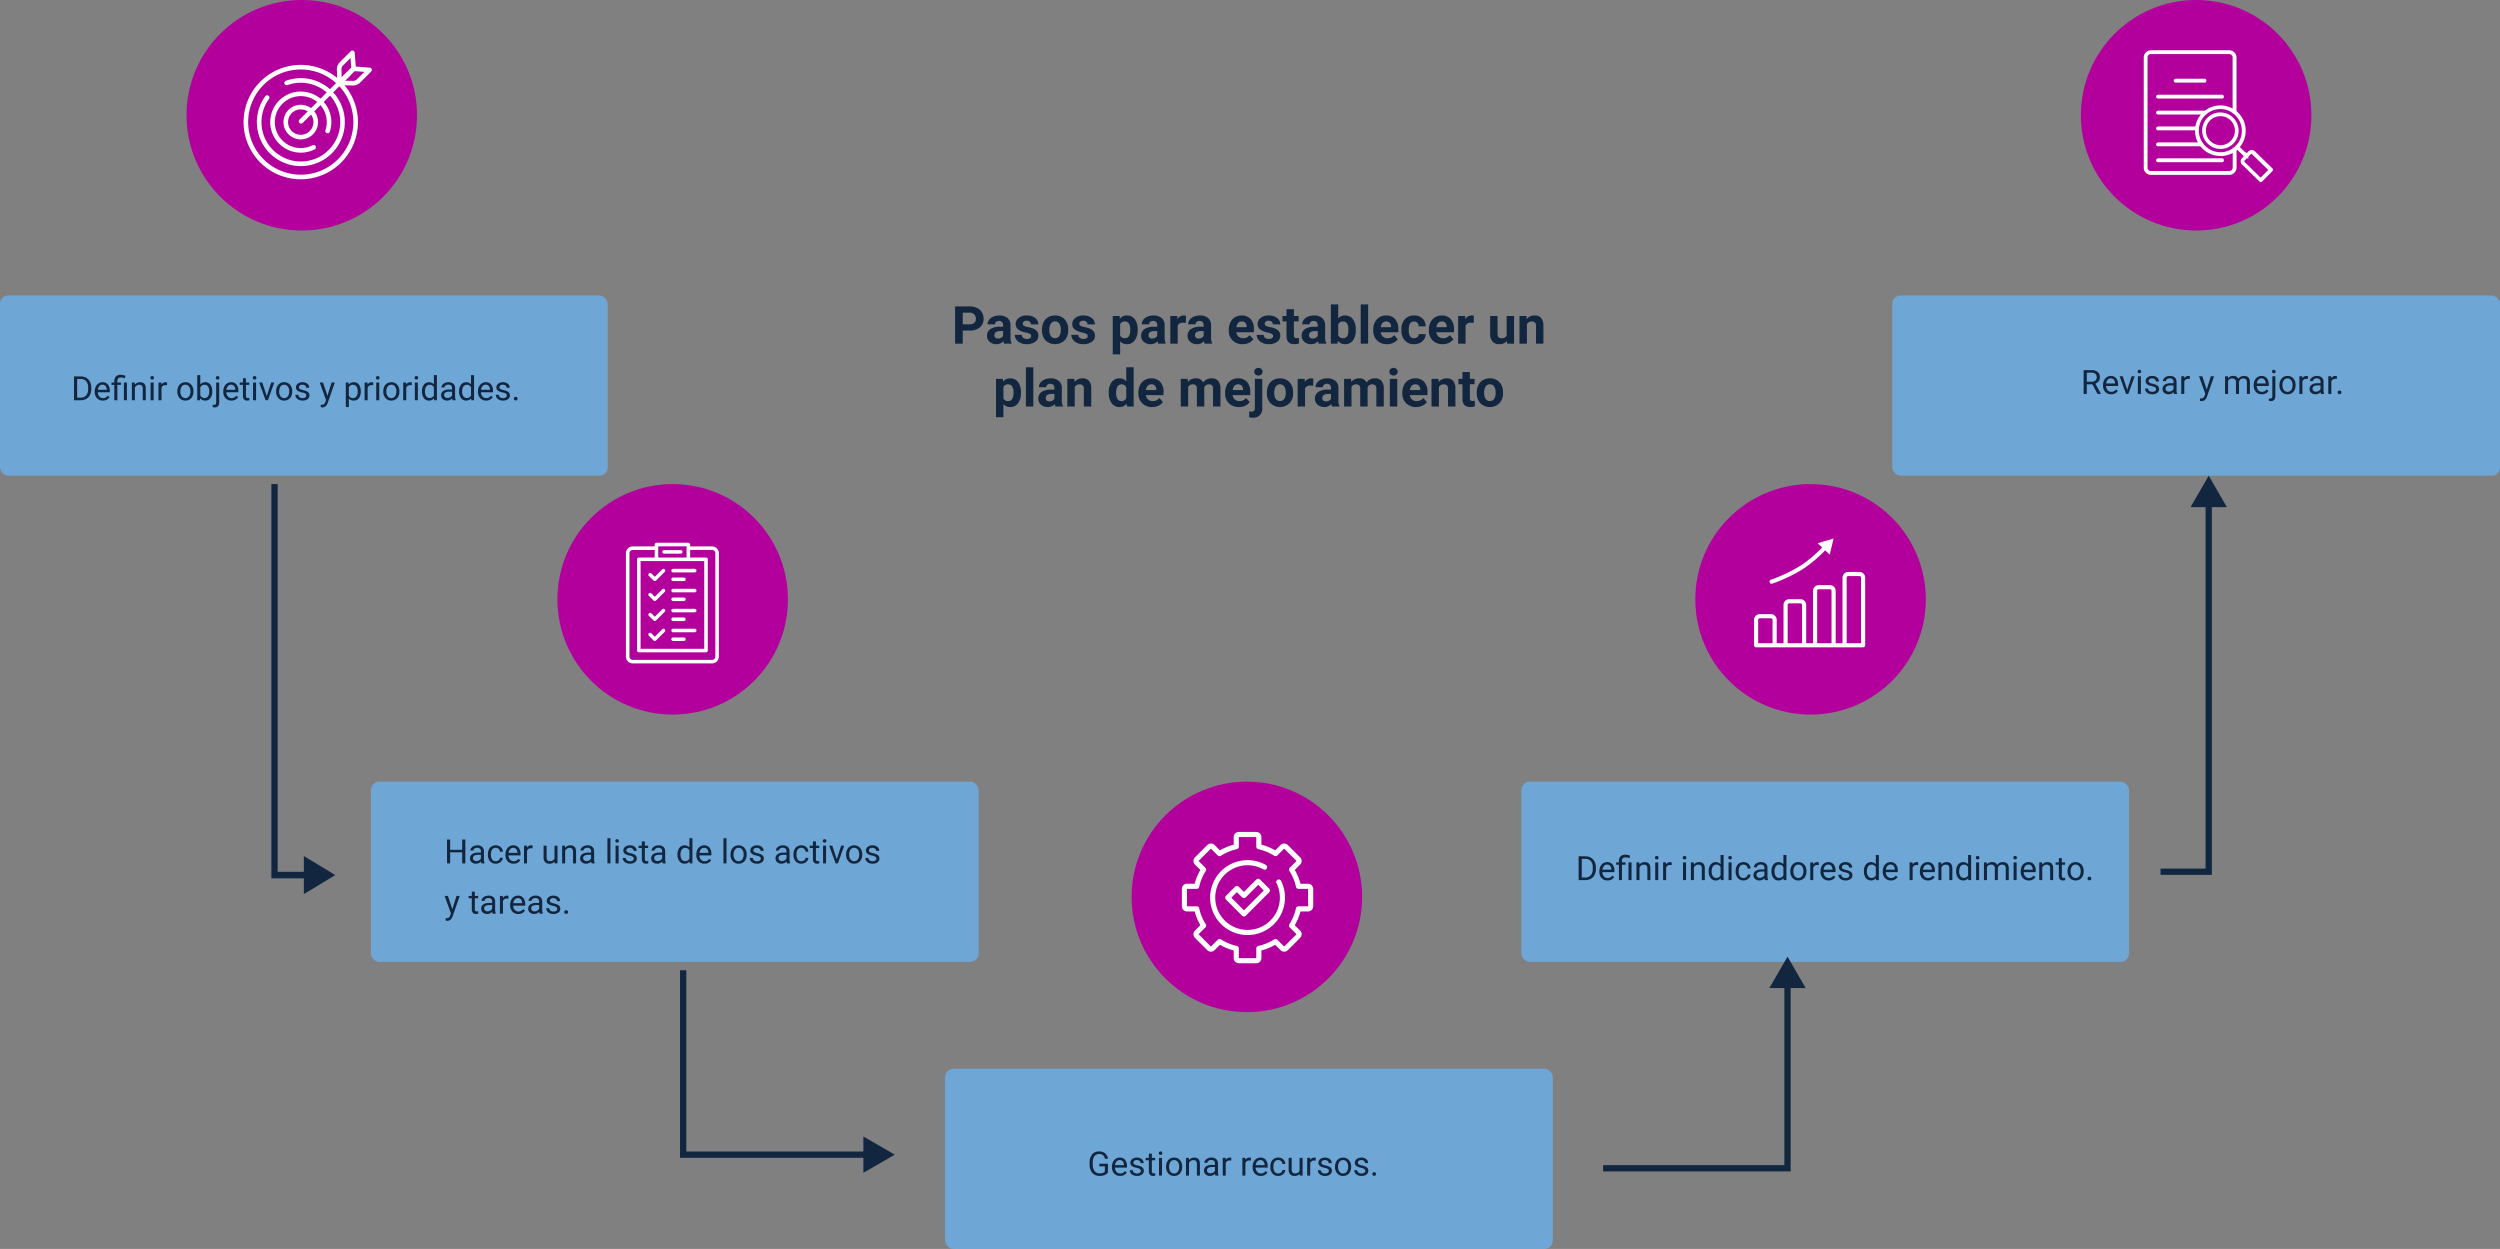 <svg xmlns="http://www.w3.org/2000/svg" width="1193" height="596" viewBox="0 0 1193 596">
  <rect x="0" y="0" width="1193" height="596" fill="#808080" stroke="none"/>
  <g id="Grupo_1013353" data-name="Grupo 1013353" transform="translate(-204 -4249)">
    <g id="Group_7_2_" data-name="Group 7 (2)" transform="translate(204 4249)">
      <rect id="Rectángulo_34167" data-name="Rectángulo 34167" width="290" height="86" rx="4" transform="translate(451 510)" fill="rgba(102,187,255,0.67)"/>
      <rect id="Rectángulo_34168" data-name="Rectángulo 34168" width="290" height="86" rx="4" transform="translate(177 373)" fill="rgba(102,187,255,0.67)"/>
      <rect id="Rectángulo_34169" data-name="Rectángulo 34169" width="290" height="86" rx="4" transform="translate(0 141)" fill="rgba(102,187,255,0.67)"/>
      <rect id="Rectángulo_34170" data-name="Rectángulo 34170" width="290" height="86" rx="4" transform="translate(903 141)" fill="rgba(102,187,255,0.67)"/>
      <rect id="Rectángulo_34171" data-name="Rectángulo 34171" width="290" height="86" rx="4" transform="translate(726 373)" fill="rgba(102,187,255,0.67)"/>
      <path id="Trazado_115003" data-name="Trazado 115003" d="M131,426.582h-1.5v1.572H131Zm29,0L145,417.5V435.66ZM129.5,240V426.582h3V240ZM131,428.155h15.5V425.01H131Z" transform="translate(0 -9)" fill="#12263f"/>
      <path id="Trazado_115004" data-name="Trazado 115004" d="M326,551h-1.5v1.5H326Zm101,0-15-8.66v17.32ZM324.5,463v88h3V463Zm1.5,89.5h87.5v-3H326Z" fill="#12263f"/>
      <path id="Trazado_115005" data-name="Trazado 115005" d="M853,557.5V559h1.5v-1.5Zm0-101-8.66,15h17.32ZM765,559h88v-3H765Zm89.5-1.5V470h-3v87.5Z" fill="#12263f"/>
      <path id="Trazado_115006" data-name="Trazado 115006" d="M1054,416v1.5h1.5V416Zm0-189-8.66,15h17.32Zm-23,190.5h23v-3h-23Zm24.5-1.5V240.5h-3V416Z" fill="#12263f"/>
      <circle id="Elipse_4769" data-name="Elipse 4769" cx="55" cy="55" r="55" transform="translate(89)" fill="#b3009d"/>
      <circle id="Elipse_4770" data-name="Elipse 4770" cx="55" cy="55" r="55" transform="translate(993)" fill="#b3009d"/>
      <circle id="Elipse_4771" data-name="Elipse 4771" cx="55" cy="55" r="55" transform="translate(266 231)" fill="#b3009d"/>
      <circle id="Elipse_4772" data-name="Elipse 4772" cx="55" cy="55" r="55" transform="translate(809 231)" fill="#b3009d"/>
      <circle id="Elipse_4773" data-name="Elipse 4773" cx="55" cy="55" r="55" transform="translate(540 373)" fill="#b3009d"/>
      <g id="Grupo_81444" data-name="Grupo 81444">
        <path id="Trazado_115007" data-name="Trazado 115007" d="M625.443,432.495v-8.323a1.224,1.224,0,0,0-1.224-1.224h-4.58a24.735,24.735,0,0,0-3.309-7.995l3.237-3.237a1.224,1.224,0,0,0,0-1.731l-5.886-5.885a1.224,1.224,0,0,0-1.731,0l-3.236,3.237a24.731,24.731,0,0,0-7.995-3.309v-4.58a1.224,1.224,0,0,0-1.224-1.224h-8.323a1.224,1.224,0,0,0-1.224,1.224v4.586a24.746,24.746,0,0,0-7.983,3.315l-3.249-3.249a1.224,1.224,0,0,0-1.731,0l-5.885,5.885a1.224,1.224,0,0,0,0,1.731l3.256,3.256a24.737,24.737,0,0,0-3.3,7.976h-4.611a1.224,1.224,0,0,0-1.224,1.224v8.323a1.224,1.224,0,0,0,1.224,1.224h4.618a24.713,24.713,0,0,0,3.3,7.963L571.1,444.95a1.224,1.224,0,0,0,0,1.731l5.885,5.886a1.226,1.226,0,0,0,1.731,0l3.268-3.268a24.749,24.749,0,0,0,7.964,3.3v4.618a1.224,1.224,0,0,0,1.224,1.224h8.323a1.224,1.224,0,0,0,1.224-1.224v-4.611a24.721,24.721,0,0,0,7.975-3.3l3.256,3.256a1.226,1.226,0,0,0,1.731,0l5.886-5.886a1.224,1.224,0,0,0,0-1.731l-3.249-3.248a24.722,24.722,0,0,0,3.314-7.983h4.587A1.224,1.224,0,0,0,625.443,432.495Z" fill="none" stroke="#fff" stroke-linecap="round" stroke-linejoin="round" stroke-miterlimit="10" stroke-width="2.448"/>
        <path id="Trazado_115008" data-name="Trazado 115008" d="M610.23,420.894a16.648,16.648,0,1,1-6.76-7.087" fill="none" stroke="#fff" stroke-linecap="round" stroke-linejoin="round" stroke-miterlimit="10" stroke-width="2.448"/>
        <path id="Trazado_115009" data-name="Trazado 115009" d="M600.411,420.541l-6.8,6.805-3.35-3.351-4.39,4.391,3.35,3.35,4.39,4.39,11.2-11.2Z" fill="none" stroke="#fff" stroke-linecap="round" stroke-linejoin="round" stroke-miterlimit="10" stroke-width="2.448"/>
      </g>
      <path id="Trazado_115010" data-name="Trazado 115010" d="M339.789,260.743H329.333v-.9a.846.846,0,0,0-.848-.848H313.263a.847.847,0,0,0-.848.848v.9H301.959a3.276,3.276,0,0,0-3.271,3.271v49.3a3.278,3.278,0,0,0,3.271,3.271h37.832a3.278,3.278,0,0,0,3.271-3.271v-49.3a3.276,3.276,0,0,0-3.273-3.271Zm-3.726,7v41.852H305.685V267.74ZM314.11,260.7h13.528v5.35H314.11Zm27.254,52.623a1.577,1.577,0,0,1-1.575,1.575H301.957a1.577,1.577,0,0,1-1.575-1.575v-49.3a1.576,1.576,0,0,1,1.575-1.575h10.458v3.606h-7.578a.84.84,0,0,0-.324.064.846.846,0,0,0-.523.783V310.44a.843.843,0,0,0,.248.6.854.854,0,0,0,.6.248h32.074a.855.855,0,0,0,.6-.248.863.863,0,0,0,.184-.275.845.845,0,0,0,.064-.325V266.892a.84.84,0,0,0-.064-.324.851.851,0,0,0-.459-.459.839.839,0,0,0-.324-.064h-7.578v-3.606h10.456a1.576,1.576,0,0,1,1.576,1.575Z" fill="#fff"/>
      <path id="Trazado_115011" data-name="Trazado 115011" d="M316.907,264.218h7.934a.848.848,0,0,0,0-1.7h-7.934a.848.848,0,0,0,0,1.7Z" fill="#fff"/>
      <path id="Trazado_115012" data-name="Trazado 115012" d="M321.216,305.884h5.146a.848.848,0,0,0,0-1.7h-5.146a.848.848,0,1,0,0,1.7Z" fill="#fff"/>
      <path id="Trazado_115013" data-name="Trazado 115013" d="M321.216,301.724h10.292a.848.848,0,0,0,0-1.7H321.216a.848.848,0,0,0,0,1.7Z" fill="#fff"/>
      <path id="Trazado_115014" data-name="Trazado 115014" d="M311.873,305.636a.868.868,0,0,0,.275.184.855.855,0,0,0,.649,0,.868.868,0,0,0,.275-.184l4.16-4.161a.849.849,0,0,0,.183-.275.849.849,0,0,0-.183-.923.851.851,0,0,0-.275-.184.855.855,0,0,0-.649,0,.851.851,0,0,0-.275.184l-3.56,3.561L310.84,302.2a.848.848,0,1,0-1.2,1.2Z" fill="#fff"/>
      <path id="Trazado_115015" data-name="Trazado 115015" d="M321.216,277.3h5.146a.848.848,0,0,0,0-1.7h-5.146a.848.848,0,0,0,0,1.7Z" fill="#fff"/>
      <path id="Trazado_115016" data-name="Trazado 115016" d="M321.216,273.143h10.292a.848.848,0,0,0,0-1.7H321.216a.848.848,0,1,0,0,1.7Z" fill="#fff"/>
      <path id="Trazado_115017" data-name="Trazado 115017" d="M311.873,277.055a.852.852,0,0,0,.275.184.843.843,0,0,0,.649,0,.851.851,0,0,0,.275-.184l4.16-4.161a.848.848,0,0,0-.275-1.382.847.847,0,0,0-.924.184l-3.56,3.561-1.633-1.633a.848.848,0,1,0-1.2,1.2Z" fill="#fff"/>
      <path id="Trazado_115018" data-name="Trazado 115018" d="M321.216,286.83h5.146a.847.847,0,0,0,0-1.695h-5.146a.847.847,0,1,0,0,1.695Z" fill="#fff"/>
      <path id="Trazado_115019" data-name="Trazado 115019" d="M321.216,282.67h10.292a.848.848,0,0,0,0-1.7H321.216a.848.848,0,1,0,0,1.7Z" fill="#fff"/>
      <path id="Trazado_115020" data-name="Trazado 115020" d="M311.873,286.583a.852.852,0,0,0,.275.184.842.842,0,0,0,.649,0,.852.852,0,0,0,.275-.184l4.16-4.16a.849.849,0,0,0,.183-.275.849.849,0,0,0-.183-.923.852.852,0,0,0-.275-.184.855.855,0,0,0-.649,0,.852.852,0,0,0-.275.184l-3.56,3.56-1.633-1.633a.848.848,0,1,0-1.2,1.2Z" fill="#fff"/>
      <path id="Trazado_115021" data-name="Trazado 115021" d="M321.216,296.358h5.146a.841.841,0,0,0,.324-.065.852.852,0,0,0,.275-.184.85.85,0,0,0,.184-.924.862.862,0,0,0-.184-.275.849.849,0,0,0-.275-.183.841.841,0,0,0-.324-.065h-5.146a.854.854,0,0,0-.6.248.851.851,0,0,0-.184.924.841.841,0,0,0,.184.275.852.852,0,0,0,.275.184A.842.842,0,0,0,321.216,296.358Z" fill="#fff"/>
      <path id="Trazado_115022" data-name="Trazado 115022" d="M321.216,292.2h10.292a.847.847,0,0,0,0-1.695H321.216a.847.847,0,1,0,0,1.695Z" fill="#fff"/>
      <path id="Trazado_115023" data-name="Trazado 115023" d="M311.873,296.109a.852.852,0,0,0,.275.184.842.842,0,0,0,.649,0,.852.852,0,0,0,.275-.184l4.16-4.16a.848.848,0,0,0-1.2-1.2l-3.56,3.561-1.633-1.633a.848.848,0,1,0-1.2,1.2Z" fill="#fff"/>
      <path id="Trazado_115024" data-name="Trazado 115024" d="M887.325,272.932h-5.336a2.743,2.743,0,0,0-2.74,2.74v31.253h-3.261V281.957a2.742,2.742,0,0,0-2.739-2.739h-5.336a2.742,2.742,0,0,0-2.739,2.739v24.968h-3.262V288.671a2.742,2.742,0,0,0-2.739-2.739h-5.338a2.742,2.742,0,0,0-2.739,2.739v18.254h-3.258V295.808a2.742,2.742,0,0,0-2.739-2.739h-5.338a2.742,2.742,0,0,0-2.739,2.739v11.9a1.007,1.007,0,0,0-.022.2.99.99,0,0,0,.99.99h51.085a.99.99,0,0,0,.99-.99V275.672a2.743,2.743,0,0,0-2.74-2.74ZM839,306.925V295.808a.761.761,0,0,1,.759-.759H845.1a.763.763,0,0,1,.291.058.773.773,0,0,1,.247.164.749.749,0,0,1,.165.247.761.761,0,0,1,.058.29v11.117Zm14.076,0V288.671a.76.76,0,0,1,.757-.759h5.336a.761.761,0,0,1,.759.759v18.254Zm14.076,0V281.957a.76.76,0,0,1,.759-.759h5.336a.76.76,0,0,1,.759.759v24.968Zm14.075,0V275.672a.761.761,0,0,1,.76-.76h5.336a.764.764,0,0,1,.537.223.756.756,0,0,1,.223.537v31.253Z" fill="#fff"/>
      <path id="Trazado_115025" data-name="Trazado 115025" d="M845.4,278.563a.965.965,0,0,0,.306-.049,72.088,72.088,0,0,0,15.771-7.691,71.008,71.008,0,0,0,9.517-8.2l2.141,2.045L875,257l-7.581,2.218,2.139,2.042a68.862,68.862,0,0,1-9.183,7.915,71.459,71.459,0,0,1-15.284,7.456.99.99,0,0,0,.306,1.931Z" fill="#fff"/>
      <path id="Trazado_115026" data-name="Trazado 115026" d="M1063.83,82.8h-37.44a2.731,2.731,0,0,1-2.74-2.743V27.43a2.788,2.788,0,0,1,2.74-2.78h37.44a2.8,2.8,0,0,1,2.78,2.78v26a.275.275,0,0,1-.55,0v-26a2.273,2.273,0,0,0-2.31-2.273h-37.36a2.205,2.205,0,0,0-2.23,2.273V80.021a2.222,2.222,0,0,0,2.23,2.236h37.44a2.282,2.282,0,0,0,2.27-2.236V71.207a.258.258,0,0,1,.27-.235.251.251,0,0,1,.27.235v8.808A2.851,2.851,0,0,1,1063.83,82.8Z" fill="#fff" stroke="#fff" stroke-width="1.3"/>
      <path id="Trazado_115027" data-name="Trazado 115027" d="M1051.99,38.766h-13.76a.272.272,0,0,1,0-.544h13.76a.26.26,0,0,1,.27.272.286.286,0,0,1-.08.189A.28.28,0,0,1,1051.99,38.766Z" fill="#fff" stroke="#fff" stroke-width="1.3"/>
      <path id="Trazado_115028" data-name="Trazado 115028" d="M1060.4,46.363h-30.58a.258.258,0,0,1-.27-.235.266.266,0,0,1,.27-.272h30.5a.268.268,0,0,1,.28.272.264.264,0,0,1-.07.184A.157.157,0,0,1,1060.4,46.363Z" fill="#fff" stroke="#fff" stroke-width="1.3"/>
      <path id="Trazado_115029" data-name="Trazado 115029" d="M1052.39,54h-22.57a.272.272,0,0,1,0-.544h22.57a.272.272,0,1,1,0,.544Z" fill="#fff" stroke="#fff" stroke-width="1.3"/>
      <path id="Trazado_115030" data-name="Trazado 115030" d="M1048.41,61.558h-18.59a.266.266,0,0,1-.27-.272.313.313,0,0,1,.08-.187.286.286,0,0,1,.19-.084h18.59a.268.268,0,0,1,.19.084.268.268,0,0,1-.19.46Z" fill="#fff" stroke="#fff" stroke-width="1.3"/>
      <path id="Trazado_115031" data-name="Trazado 115031" d="M1050.51,69.155h-20.69a.272.272,0,0,1,0-.544h20.69a.272.272,0,0,1,0,.544Z" fill="#fff" stroke="#fff" stroke-width="1.3"/>
      <path id="Trazado_115032" data-name="Trazado 115032" d="M1060.4,76.753h-30.58a.272.272,0,0,1,0-.544h30.5a.268.268,0,0,1,.28.272.32.32,0,0,1-.07.223A.16.16,0,0,1,1060.4,76.753Z" fill="#fff" stroke="#fff" stroke-width="1.3"/>
      <path id="Trazado_115033" data-name="Trazado 115033" d="M1048.14,62.466h0v-.007a11.144,11.144,0,0,1,3.24-8.052h0V54.4a11.451,11.451,0,0,1,16.16-.209h0a11.182,11.182,0,0,1,3.46,8.089h0v.007a11.385,11.385,0,0,1-11.15,11.548c-.03-.007-.05-.013-.08-.018a.866.866,0,0,0-.18-.017h0a11.425,11.425,0,0,1-8-3.247A11.172,11.172,0,0,1,1048.14,62.466ZM1059.66,73.3h.01a10.766,10.766,0,0,0,7.68-3.256,10.639,10.639,0,0,0,3.1-7.766,10.759,10.759,0,0,0-3.32-7.716,10.458,10.458,0,0,0-7.54-3.178,10.988,10.988,0,0,0-7.84,3.288,10.564,10.564,0,0,0-3.1,7.771A10.974,10.974,0,0,0,1059.66,73.3Z" fill="#fff" stroke="#fff" stroke-width="1.3"/>
      <path id="Trazado_115034" data-name="Trazado 115034" d="M1071.85,74.693h0l-.01-.006-4.46-4.348a.29.29,0,0,1,0-.333.253.253,0,0,1,.38,0h0v.006l4.46,4.348a.271.271,0,0,1,.02.3c-.15.1-.19.1-.23.1a.365.365,0,0,1-.09-.024.2.2,0,0,1-.05-.029C1071.85,74.7,1071.85,74.693,1071.85,74.693Z" fill="#fff" stroke="#fff" stroke-width="1.3"/>
      <path id="Trazado_115035" data-name="Trazado 115035" d="M1078.71,86.2h0l-.01-.005-8.41-8.224-.01-.008v-.008a1.226,1.226,0,0,1-.38-.957,1.477,1.477,0,0,1,.4-1.052h0l.01-.008,3.15-3.267a1.531,1.531,0,0,1,1.1-.444,1.407,1.407,0,0,1,1.01.437h0l.01.006,8.4,8.182c.01,0,.01.009.02.023a.557.557,0,0,1,.03.057.169.169,0,0,1,.02.053v.005a.213.213,0,0,1-.07.158v0l-4.9,4.977a.587.587,0,0,1-.17.121.181.181,0,0,1-.05.018.445.445,0,0,1-.08-.023.2.2,0,0,1-.05-.029C1078.71,86.206,1078.71,86.2,1078.71,86.2Zm-4.98-13.166h0v.005l-3.18,3.245-.04.043-.03.05a1.074,1.074,0,0,0-.19.616V77a.838.838,0,0,0,.23.6h0l.01,0,7.78,7.634.46.456.46-.465,3.61-3.688.46-.466-.47-.455-7.66-7.442a.726.726,0,0,0-.2-.267.834.834,0,0,0-.52-.183A1,1,0,0,0,1073.73,73.034Z" fill="#fff" stroke="#fff" stroke-width="1.3"/>
      <path id="Trazado_115036" data-name="Trazado 115036" d="M1054,68.1l-.01-.008v-.007a7.888,7.888,0,0,1-2.46-5.663h0a8.223,8.223,0,0,1,2.26-5.736,8.1,8.1,0,0,1,11.57,11.338,7.961,7.961,0,0,1-5.7,2.389h-.04A7.765,7.765,0,0,1,1054,68.1Zm.3-.333h0l.01.007a7.859,7.859,0,0,0,5.35,2.169,7.393,7.393,0,0,0,5.34-2.3,7.575,7.575,0,0,0-10.86-10.564,7.547,7.547,0,0,0,.16,10.691Z" fill="#fff" stroke="#fff" stroke-width="1.3"/>
      <g id="Grupo_81445" data-name="Grupo 81445">
        <path id="Trazado_115037" data-name="Trazado 115037" d="M143.524,84.462a26.2,26.2,0,1,1,26.205-26.2A26.234,26.234,0,0,1,143.524,84.462Z" fill="none" stroke="#fff" stroke-linecap="round" stroke-linejoin="round" stroke-miterlimit="10" stroke-width="2.2"/>
        <path id="Trazado_115038" data-name="Trazado 115038" d="M136.8,39.578a19.887,19.887,0,1,1-9.316,7" fill="none" stroke="#fff" stroke-linecap="round" stroke-linejoin="round" stroke-miterlimit="10" stroke-width="2.2"/>
        <path id="Trazado_115039" data-name="Trazado 115039" d="M149.659,70.289a13.49,13.49,0,1,1,6.687-7.781" fill="none" stroke="#fff" stroke-linecap="round" stroke-linejoin="round" stroke-miterlimit="10" stroke-width="2.2"/>
        <path id="Trazado_115040" data-name="Trazado 115040" d="M150.681,58.259a7.157,7.157,0,1,1-7.157-7.157A7.157,7.157,0,0,1,150.681,58.259Z" fill="none" stroke="#fff" stroke-linecap="round" stroke-linejoin="round" stroke-miterlimit="10" stroke-width="2.2"/>
        <path id="Trazado_115041" data-name="Trazado 115041" d="M166.307,35.255,143.668,57.893" fill="none" stroke="#fff" stroke-linecap="round" stroke-linejoin="round" stroke-miterlimit="10" stroke-width="2.2"/>
        <path id="Trazado_115042" data-name="Trazado 115042" d="M168.179,25.2l-5.249,5.248a3.65,3.65,0,0,0-1.066,2.445l.119,6.681,6.764-6.775Z" fill="none" stroke="#fff" stroke-linecap="round" stroke-linejoin="round" stroke-miterlimit="10" stroke-width="2.2"/>
        <path id="Trazado_115043" data-name="Trazado 115043" d="M176.347,33.373l-7.6-.569-6.764,6.775,6.67.108a3.649,3.649,0,0,0,2.446-1.066Z" fill="none" stroke="#fff" stroke-linecap="round" stroke-linejoin="round" stroke-miterlimit="10" stroke-width="2.2"/>
      </g>
    </g>
    <path id="Trazado_710603" data-name="Trazado 710603" d="M1.32,15V3.625H4.531a5.169,5.169,0,0,1,2.625.656A4.438,4.438,0,0,1,8.918,6.148,6.078,6.078,0,0,1,9.547,8.93v.727a6.1,6.1,0,0,1-.621,2.82,4.369,4.369,0,0,1-1.773,1.859A5.5,5.5,0,0,1,4.469,15ZM2.82,4.852v8.922H4.4a3.434,3.434,0,0,0,2.7-1.079,4.458,4.458,0,0,0,.965-3.073V8.957a4.529,4.529,0,0,0-.91-3.014A3.239,3.239,0,0,0,4.57,4.852Zm12.273,10.3a3.693,3.693,0,0,1-2.8-1.129,4.19,4.19,0,0,1-1.078-3.02v-.266A5.073,5.073,0,0,1,11.7,8.5a3.748,3.748,0,0,1,1.344-1.547,3.378,3.378,0,0,1,1.871-.559,3.166,3.166,0,0,1,2.563,1.086,4.7,4.7,0,0,1,.914,3.109v.6H12.664a3,3,0,0,0,.73,2.02,2.3,2.3,0,0,0,1.777.77,2.517,2.517,0,0,0,1.3-.312,3.259,3.259,0,0,0,.93-.828l.883.688A3.55,3.55,0,0,1,15.094,15.156Zm-.18-7.578a1.928,1.928,0,0,0-1.469.637A3.1,3.1,0,0,0,12.711,10h4.234V9.891a2.753,2.753,0,0,0-.594-1.707A1.815,1.815,0,0,0,14.914,7.578ZM20.547,15V7.664H19.211V6.547h1.336V5.828a2.937,2.937,0,0,1,.809-2.2,3.136,3.136,0,0,1,2.285-.789,6.881,6.881,0,0,1,2.211.477l-.242,1.219a5.008,5.008,0,0,0-1.859-.391,1.819,1.819,0,0,0-1.34.418A1.723,1.723,0,0,0,22,5.813v.734h1.727V7.664H22V15Zm6.023,0H25.117V6.547H26.57Zm3.719-8.453.047,1.063a3.08,3.08,0,0,1,2.531-1.219q2.68,0,2.7,3.023V15H34.125V9.406a1.946,1.946,0,0,0-.418-1.352,1.675,1.675,0,0,0-1.277-.437,2.086,2.086,0,0,0-1.234.375,2.546,2.546,0,0,0-.828.984V15H28.922V6.547ZM39.32,15H37.875V6.547H39.32ZM37.758,4.3a.863.863,0,0,1,.215-.594.807.807,0,0,1,.637-.242.819.819,0,0,1,.641.242.854.854,0,0,1,.219.594.826.826,0,0,1-.219.586.834.834,0,0,1-.641.234.821.821,0,0,1-.637-.234A.834.834,0,0,1,37.758,4.3Zm7.961,3.539a4.331,4.331,0,0,0-.711-.055A1.9,1.9,0,0,0,43.078,9v6H41.633V6.547h1.406l.023.977a2.251,2.251,0,0,1,2.016-1.133,1.477,1.477,0,0,1,.641.109ZM50.625,10.7a4.993,4.993,0,0,1,.488-2.234A3.643,3.643,0,0,1,52.473,6.93a3.7,3.7,0,0,1,1.988-.539,3.565,3.565,0,0,1,2.793,1.2,4.6,4.6,0,0,1,1.066,3.18v.1a5.036,5.036,0,0,1-.473,2.215A3.589,3.589,0,0,1,56.5,14.609a3.743,3.743,0,0,1-2.02.547,3.556,3.556,0,0,1-2.785-1.2A4.575,4.575,0,0,1,50.625,10.8Zm1.453.172a3.616,3.616,0,0,0,.652,2.258,2.211,2.211,0,0,0,3.5-.012,3.955,3.955,0,0,0,.648-2.418,3.61,3.61,0,0,0-.66-2.254,2.1,2.1,0,0,0-1.754-.863,2.075,2.075,0,0,0-1.727.852A3.925,3.925,0,0,0,52.078,10.867Zm15.211,0A5.026,5.026,0,0,1,66.4,13.98a2.846,2.846,0,0,1-2.391,1.176,2.947,2.947,0,0,1-2.477-1.133l-.07.977H60.133V3h1.445V7.477a2.93,2.93,0,0,1,2.414-1.086A2.863,2.863,0,0,1,66.41,7.555a5.177,5.177,0,0,1,.879,3.188ZM65.844,10.7a3.906,3.906,0,0,0-.57-2.281,1.888,1.888,0,0,0-1.641-.8,2.122,2.122,0,0,0-2.055,1.328V12.6a2.181,2.181,0,0,0,2.07,1.328,1.878,1.878,0,0,0,1.617-.8A4.153,4.153,0,0,0,65.844,10.7ZM70.6,6.547v9.43q0,2.438-2.211,2.438a2.7,2.7,0,0,1-.883-.14V17.125a2.794,2.794,0,0,0,.656.063.982.982,0,0,0,.738-.262,1.3,1.3,0,0,0,.254-.911V6.547ZM69.008,4.3a.867.867,0,0,1,.215-.59.79.79,0,0,1,.629-.246.819.819,0,0,1,.641.242.854.854,0,0,1,.219.594.826.826,0,0,1-.219.586.834.834,0,0,1-.641.234.808.808,0,0,1-.633-.234A.843.843,0,0,1,69.008,4.3Zm7.43,10.852a3.693,3.693,0,0,1-2.8-1.129,4.19,4.19,0,0,1-1.078-3.02v-.266a5.073,5.073,0,0,1,.48-2.246,3.748,3.748,0,0,1,1.344-1.547,3.378,3.378,0,0,1,1.871-.559A3.166,3.166,0,0,1,78.82,7.477a4.7,4.7,0,0,1,.914,3.109v.6H74.008a3,3,0,0,0,.73,2.02,2.3,2.3,0,0,0,1.777.77,2.517,2.517,0,0,0,1.3-.312,3.259,3.259,0,0,0,.93-.828l.883.688A3.55,3.55,0,0,1,76.438,15.156Zm-.18-7.578a1.928,1.928,0,0,0-1.469.637A3.1,3.1,0,0,0,74.055,10h4.234V9.891A2.753,2.753,0,0,0,77.7,8.184,1.815,1.815,0,0,0,76.258,7.578ZM83.367,4.5V6.547h1.578V7.664H83.367v5.249a1.173,1.173,0,0,0,.211.763.888.888,0,0,0,.719.254,3.5,3.5,0,0,0,.688-.094V15a4.215,4.215,0,0,1-1.109.155,1.8,1.8,0,0,1-1.461-.586,2.517,2.517,0,0,1-.492-1.664V7.664H80.383V6.547h1.539V4.5ZM88.2,15H86.758V6.547H88.2ZM86.641,4.3a.863.863,0,0,1,.215-.594.807.807,0,0,1,.637-.242.819.819,0,0,1,.641.242.854.854,0,0,1,.219.594.826.826,0,0,1-.219.586.834.834,0,0,1-.641.234.821.821,0,0,1-.637-.234A.834.834,0,0,1,86.641,4.3ZM93.3,13.039,95.4,6.547h1.477L93.844,15h-1.1L89.68,6.547h1.477ZM97.766,10.7a4.993,4.993,0,0,1,.488-2.234A3.643,3.643,0,0,1,99.613,6.93a3.7,3.7,0,0,1,1.988-.539,3.565,3.565,0,0,1,2.793,1.2,4.6,4.6,0,0,1,1.066,3.18v.1a5.036,5.036,0,0,1-.473,2.215,3.589,3.589,0,0,1-1.352,1.527,3.743,3.743,0,0,1-2.02.547,3.556,3.556,0,0,1-2.785-1.2A4.575,4.575,0,0,1,97.766,10.8Zm1.453.172a3.616,3.616,0,0,0,.652,2.258,2.211,2.211,0,0,0,3.5-.012,3.955,3.955,0,0,0,.648-2.418,3.61,3.61,0,0,0-.66-2.254,2.1,2.1,0,0,0-1.754-.863,2.075,2.075,0,0,0-1.727.852A3.925,3.925,0,0,0,99.219,10.867ZM112.2,12.758a1.064,1.064,0,0,0-.441-.91,4.249,4.249,0,0,0-1.539-.559,7.277,7.277,0,0,1-1.742-.562,2.479,2.479,0,0,1-.953-.781,1.869,1.869,0,0,1-.309-1.078,2.193,2.193,0,0,1,.879-1.758,3.432,3.432,0,0,1,2.246-.719,3.532,3.532,0,0,1,2.332.742,2.357,2.357,0,0,1,.895,1.9h-1.453a1.3,1.3,0,0,0-.5-1.023,1.888,1.888,0,0,0-1.27-.43,1.976,1.976,0,0,0-1.234.344,1.082,1.082,0,0,0-.445.9.877.877,0,0,0,.414.789,5.1,5.1,0,0,0,1.5.508,7.8,7.8,0,0,1,1.754.578,2.558,2.558,0,0,1,1,.809,1.988,1.988,0,0,1,.324,1.152,2.163,2.163,0,0,1-.906,1.816,3.8,3.8,0,0,1-2.352.684,4.257,4.257,0,0,1-1.8-.359,2.922,2.922,0,0,1-1.223-1,2.42,2.42,0,0,1-.441-1.395h1.445a1.5,1.5,0,0,0,.582,1.152,2.258,2.258,0,0,0,1.434.426,2.331,2.331,0,0,0,1.316-.332A1.02,1.02,0,0,0,112.2,12.758Zm10.055.125,1.969-6.336h1.547l-3.4,9.758q-.789,2.109-2.508,2.109l-.273-.023-.539-.1V17.117l.391.031a1.923,1.923,0,0,0,1.145-.3,2.149,2.149,0,0,0,.676-1.086l.32-.859-3.016-8.359h1.578Zm15.906-2.016a5.062,5.062,0,0,1-.883,3.109,2.829,2.829,0,0,1-2.391,1.18,3.1,3.1,0,0,1-2.422-.977v4.07h-1.445V6.547h1.32l.07.938a2.977,2.977,0,0,1,2.453-1.094,2.882,2.882,0,0,1,2.41,1.148,5.117,5.117,0,0,1,.887,3.2Zm-1.445-.164a3.735,3.735,0,0,0-.609-2.258,1.963,1.963,0,0,0-1.672-.828,2.125,2.125,0,0,0-1.969,1.164V12.82a2.129,2.129,0,0,0,1.984,1.156,1.954,1.954,0,0,0,1.652-.824A4.077,4.077,0,0,0,136.711,10.7Zm7.367-2.859a4.331,4.331,0,0,0-.711-.055A1.9,1.9,0,0,0,141.438,9v6h-1.445V6.547H141.4l.023.977a2.251,2.251,0,0,1,2.016-1.133,1.477,1.477,0,0,1,.641.109Zm2.9,7.156h-1.445V6.547h1.445ZM145.414,4.3a.863.863,0,0,1,.215-.594.807.807,0,0,1,.637-.242.819.819,0,0,1,.641.242.854.854,0,0,1,.219.594.826.826,0,0,1-.219.586.834.834,0,0,1-.641.234.821.821,0,0,1-.637-.234A.834.834,0,0,1,145.414,4.3Zm3.492,6.391a4.993,4.993,0,0,1,.488-2.234,3.642,3.642,0,0,1,1.359-1.531,3.7,3.7,0,0,1,1.988-.539,3.565,3.565,0,0,1,2.793,1.2,4.6,4.6,0,0,1,1.066,3.18v.1a5.036,5.036,0,0,1-.473,2.215,3.589,3.589,0,0,1-1.352,1.527,3.743,3.743,0,0,1-2.02.547,3.556,3.556,0,0,1-2.785-1.2,4.575,4.575,0,0,1-1.066-3.164Zm1.453.172a3.616,3.616,0,0,0,.652,2.258,2.211,2.211,0,0,0,3.5-.012,3.954,3.954,0,0,0,.648-2.418,3.61,3.61,0,0,0-.66-2.254,2.1,2.1,0,0,0-1.754-.863,2.075,2.075,0,0,0-1.727.852A3.925,3.925,0,0,0,150.359,10.867ZM162.5,7.844a4.331,4.331,0,0,0-.711-.055A1.9,1.9,0,0,0,159.859,9v6h-1.445V6.547h1.406l.023.977a2.251,2.251,0,0,1,2.016-1.133,1.477,1.477,0,0,1,.641.109ZM165.4,15h-1.445V6.547H165.4ZM163.836,4.3a.863.863,0,0,1,.215-.594.807.807,0,0,1,.637-.242.819.819,0,0,1,.641.242.854.854,0,0,1,.219.594.826.826,0,0,1-.219.586.834.834,0,0,1-.641.234.821.821,0,0,1-.637-.234A.834.834,0,0,1,163.836,4.3Zm3.523,6.4a4.952,4.952,0,0,1,.922-3.129,3.137,3.137,0,0,1,4.766-.168V3h1.445V15h-1.328l-.07-.906a2.943,2.943,0,0,1-2.414,1.063,2.887,2.887,0,0,1-2.395-1.2,5.008,5.008,0,0,1-.926-3.141Zm1.445.164a3.749,3.749,0,0,0,.594,2.25,1.919,1.919,0,0,0,1.641.813,2.108,2.108,0,0,0,2.008-1.234V8.813a2.125,2.125,0,0,0-1.992-1.2,1.929,1.929,0,0,0-1.656.82A4.128,4.128,0,0,0,168.8,10.867ZM181.953,15a3.036,3.036,0,0,1-.2-.891,3.225,3.225,0,0,1-2.406,1.047,2.984,2.984,0,0,1-2.051-.707,2.287,2.287,0,0,1-.8-1.793,2.39,2.39,0,0,1,1-2.051,4.733,4.733,0,0,1,2.824-.73h1.406V9.211A1.623,1.623,0,0,0,181.273,8a1.821,1.821,0,0,0-1.336-.449,2.107,2.107,0,0,0-1.3.391,1.151,1.151,0,0,0-.523.945h-1.453a2,2,0,0,1,.449-1.223,3.066,3.066,0,0,1,1.219-.934,4.1,4.1,0,0,1,1.691-.344,3.342,3.342,0,0,1,2.289.73,2.635,2.635,0,0,1,.859,2.012v3.891a4.757,4.757,0,0,0,.3,1.852V15Zm-2.4-1.1a2.54,2.54,0,0,0,1.289-.352,2.127,2.127,0,0,0,.883-.914V10.9h-1.133q-2.656,0-2.656,1.555a1.316,1.316,0,0,0,.453,1.063A1.742,1.742,0,0,0,179.555,13.9Zm5.531-3.2a4.952,4.952,0,0,1,.922-3.129,3.137,3.137,0,0,1,4.766-.168V3h1.445V15h-1.328l-.07-.906a2.943,2.943,0,0,1-2.414,1.063,2.887,2.887,0,0,1-2.395-1.2,5.008,5.008,0,0,1-.926-3.141Zm1.445.164a3.749,3.749,0,0,0,.594,2.25,1.919,1.919,0,0,0,1.641.813,2.108,2.108,0,0,0,2.008-1.234V8.813a2.125,2.125,0,0,0-1.992-1.2,1.929,1.929,0,0,0-1.656.82A4.128,4.128,0,0,0,186.531,10.867Zm11.438,4.289a3.693,3.693,0,0,1-2.8-1.129,4.19,4.19,0,0,1-1.078-3.02v-.266a5.073,5.073,0,0,1,.48-2.246,3.748,3.748,0,0,1,1.344-1.547,3.378,3.378,0,0,1,1.871-.559,3.166,3.166,0,0,1,2.563,1.086,4.7,4.7,0,0,1,.914,3.109v.6h-5.727a3,3,0,0,0,.73,2.02,2.3,2.3,0,0,0,1.777.77,2.517,2.517,0,0,0,1.3-.312,3.258,3.258,0,0,0,.93-.828l.883.688A3.55,3.55,0,0,1,197.969,15.156Zm-.18-7.578a1.928,1.928,0,0,0-1.469.637A3.1,3.1,0,0,0,195.586,10h4.234V9.891a2.753,2.753,0,0,0-.594-1.707A1.815,1.815,0,0,0,197.789,7.578Zm10.07,5.18a1.064,1.064,0,0,0-.441-.91,4.249,4.249,0,0,0-1.539-.559,7.277,7.277,0,0,1-1.742-.562,2.479,2.479,0,0,1-.953-.781,1.869,1.869,0,0,1-.309-1.078,2.193,2.193,0,0,1,.879-1.758A3.432,3.432,0,0,1,206,6.391a3.532,3.532,0,0,1,2.332.742,2.357,2.357,0,0,1,.895,1.9h-1.453a1.3,1.3,0,0,0-.5-1.023,1.888,1.888,0,0,0-1.27-.43,1.976,1.976,0,0,0-1.234.344,1.082,1.082,0,0,0-.445.9.877.877,0,0,0,.414.789,5.1,5.1,0,0,0,1.5.508,7.8,7.8,0,0,1,1.754.578,2.558,2.558,0,0,1,1,.809,1.988,1.988,0,0,1,.324,1.152,2.163,2.163,0,0,1-.906,1.816,3.8,3.8,0,0,1-2.352.684,4.257,4.257,0,0,1-1.8-.359,2.922,2.922,0,0,1-1.223-1,2.42,2.42,0,0,1-.441-1.395h1.445a1.5,1.5,0,0,0,.582,1.152,2.258,2.258,0,0,0,1.434.426,2.331,2.331,0,0,0,1.316-.332A1.02,1.02,0,0,0,207.859,12.758Zm3.359,1.484a.905.905,0,0,1,.223-.625.848.848,0,0,1,.668-.25.874.874,0,0,1,.676.25.887.887,0,0,1,.23.625.839.839,0,0,1-.23.6.89.89,0,0,1-.676.242.8.8,0,0,1-.891-.844Z" transform="translate(238 4425)" fill="#12263f"/>
    <path id="Trazado_710607" data-name="Trazado 710607" d="M10.063,15H8.555V9.742H2.82V15H1.32V3.625h1.5V8.516H8.555V3.625h1.508Zm7.656,0a3.036,3.036,0,0,1-.2-.891,3.225,3.225,0,0,1-2.406,1.047,2.984,2.984,0,0,1-2.051-.707,2.287,2.287,0,0,1-.8-1.793,2.39,2.39,0,0,1,1-2.051,4.733,4.733,0,0,1,2.824-.73h1.406V9.211A1.623,1.623,0,0,0,17.039,8,1.821,1.821,0,0,0,15.7,7.555a2.107,2.107,0,0,0-1.3.391,1.151,1.151,0,0,0-.523.945H12.43a2,2,0,0,1,.449-1.223A3.066,3.066,0,0,1,14.1,6.734a4.1,4.1,0,0,1,1.691-.344,3.342,3.342,0,0,1,2.289.73,2.635,2.635,0,0,1,.859,2.012v3.891a4.757,4.757,0,0,0,.3,1.852V15Zm-2.4-1.1a2.54,2.54,0,0,0,1.289-.352,2.127,2.127,0,0,0,.883-.914V10.9H16.359q-2.656,0-2.656,1.555a1.316,1.316,0,0,0,.453,1.063A1.742,1.742,0,0,0,15.32,13.9Zm9.273.078a2.082,2.082,0,0,0,1.352-.469,1.649,1.649,0,0,0,.641-1.172h1.367a2.621,2.621,0,0,1-.5,1.383,3.293,3.293,0,0,1-1.23,1.047,3.55,3.55,0,0,1-1.629.391A3.482,3.482,0,0,1,21.848,14a4.59,4.59,0,0,1-1.02-3.152v-.242a5.089,5.089,0,0,1,.453-2.2,3.451,3.451,0,0,1,1.3-1.492,3.7,3.7,0,0,1,2-.531,3.39,3.39,0,0,1,2.363.852,3.043,3.043,0,0,1,1,2.211H26.586a1.992,1.992,0,0,0-.621-1.348,1.932,1.932,0,0,0-1.379-.527,2.023,2.023,0,0,0-1.707.793,3.724,3.724,0,0,0-.605,2.293v.273a3.65,3.65,0,0,0,.6,2.25A2.033,2.033,0,0,0,24.594,13.977Zm8.492,1.18a3.693,3.693,0,0,1-2.8-1.129,4.19,4.19,0,0,1-1.078-3.02v-.266a5.073,5.073,0,0,1,.48-2.246,3.748,3.748,0,0,1,1.344-1.547,3.378,3.378,0,0,1,1.871-.559,3.166,3.166,0,0,1,2.563,1.086,4.7,4.7,0,0,1,.914,3.109v.6H30.656a3,3,0,0,0,.73,2.02,2.3,2.3,0,0,0,1.777.77,2.517,2.517,0,0,0,1.3-.312,3.259,3.259,0,0,0,.93-.828l.883.688A3.55,3.55,0,0,1,33.086,15.156Zm-.18-7.578a1.928,1.928,0,0,0-1.469.637A3.1,3.1,0,0,0,30.7,10h4.234V9.891a2.753,2.753,0,0,0-.594-1.707A1.815,1.815,0,0,0,32.906,7.578Zm9.234.266a4.331,4.331,0,0,0-.711-.055A1.9,1.9,0,0,0,39.5,9v6H38.055V6.547h1.406l.023.977A2.251,2.251,0,0,1,41.5,6.391a1.477,1.477,0,0,1,.641.109Zm10.508,6.32a3.07,3.07,0,0,1-2.477.992,2.628,2.628,0,0,1-2.059-.785,3.4,3.4,0,0,1-.715-2.324v-5.5h1.445v5.461q0,1.922,1.563,1.922a2.163,2.163,0,0,0,2.2-1.234V6.547h1.445V15H52.68Zm4.969-7.617.047,1.063A3.08,3.08,0,0,1,60.2,6.391q2.68,0,2.7,3.023V15H61.453V9.406a1.946,1.946,0,0,0-.418-1.352,1.675,1.675,0,0,0-1.277-.437,2.086,2.086,0,0,0-1.234.375,2.546,2.546,0,0,0-.828.984V15H56.25V6.547ZM70.3,15a3.036,3.036,0,0,1-.2-.891,3.225,3.225,0,0,1-2.406,1.047,2.984,2.984,0,0,1-2.051-.707,2.288,2.288,0,0,1-.8-1.793,2.39,2.39,0,0,1,1-2.051,4.733,4.733,0,0,1,2.824-.73H70.07V9.211A1.623,1.623,0,0,0,69.617,8a1.821,1.821,0,0,0-1.336-.449,2.108,2.108,0,0,0-1.3.391,1.151,1.151,0,0,0-.523.945H65.008a2,2,0,0,1,.449-1.223,3.066,3.066,0,0,1,1.219-.934,4.1,4.1,0,0,1,1.691-.344,3.342,3.342,0,0,1,2.289.73,2.635,2.635,0,0,1,.859,2.012v3.891a4.757,4.757,0,0,0,.3,1.852V15Zm-2.4-1.1a2.54,2.54,0,0,0,1.289-.352,2.127,2.127,0,0,0,.883-.914V10.9H68.938q-2.656,0-2.656,1.555a1.316,1.316,0,0,0,.453,1.063A1.742,1.742,0,0,0,67.9,13.9ZM79.313,15H77.867V3h1.445ZM83.2,15H81.75V6.547H83.2ZM81.633,4.3a.863.863,0,0,1,.215-.594.807.807,0,0,1,.637-.242.819.819,0,0,1,.641.242.854.854,0,0,1,.219.594.826.826,0,0,1-.219.586.834.834,0,0,1-.641.234.821.821,0,0,1-.637-.234A.834.834,0,0,1,81.633,4.3Zm8.8,8.453a1.064,1.064,0,0,0-.441-.91,4.249,4.249,0,0,0-1.539-.559,7.277,7.277,0,0,1-1.742-.562,2.479,2.479,0,0,1-.953-.781,1.869,1.869,0,0,1-.309-1.078,2.193,2.193,0,0,1,.879-1.758,3.432,3.432,0,0,1,2.246-.719,3.532,3.532,0,0,1,2.332.742,2.357,2.357,0,0,1,.895,1.9H90.344a1.3,1.3,0,0,0-.5-1.023,1.888,1.888,0,0,0-1.27-.43,1.976,1.976,0,0,0-1.234.344,1.082,1.082,0,0,0-.445.9.877.877,0,0,0,.414.789,5.1,5.1,0,0,0,1.5.508,7.8,7.8,0,0,1,1.754.578,2.558,2.558,0,0,1,1,.809,1.988,1.988,0,0,1,.324,1.152,2.163,2.163,0,0,1-.906,1.816,3.8,3.8,0,0,1-2.352.684,4.257,4.257,0,0,1-1.8-.359,2.922,2.922,0,0,1-1.223-1,2.42,2.42,0,0,1-.441-1.395H86.6a1.5,1.5,0,0,0,.582,1.152,2.258,2.258,0,0,0,1.434.426,2.331,2.331,0,0,0,1.316-.332A1.02,1.02,0,0,0,90.43,12.758ZM95.719,4.5V6.547H97.3V7.664H95.719v5.249a1.173,1.173,0,0,0,.211.763.888.888,0,0,0,.719.254,3.5,3.5,0,0,0,.688-.094V15a4.215,4.215,0,0,1-1.109.155,1.8,1.8,0,0,1-1.461-.586,2.517,2.517,0,0,1-.492-1.664V7.664H92.734V6.547h1.539V4.5ZM104.2,15a3.036,3.036,0,0,1-.2-.891,3.225,3.225,0,0,1-2.406,1.047,2.984,2.984,0,0,1-2.051-.707,2.288,2.288,0,0,1-.8-1.793,2.39,2.39,0,0,1,1-2.051,4.733,4.733,0,0,1,2.824-.73h1.406V9.211A1.623,1.623,0,0,0,103.523,8a1.821,1.821,0,0,0-1.336-.449,2.108,2.108,0,0,0-1.3.391,1.151,1.151,0,0,0-.523.945H98.914a2,2,0,0,1,.449-1.223,3.066,3.066,0,0,1,1.219-.934,4.1,4.1,0,0,1,1.691-.344,3.342,3.342,0,0,1,2.289.73,2.635,2.635,0,0,1,.859,2.012v3.891a4.757,4.757,0,0,0,.3,1.852V15Zm-2.4-1.1a2.54,2.54,0,0,0,1.289-.352,2.127,2.127,0,0,0,.883-.914V10.9h-1.133q-2.656,0-2.656,1.555a1.316,1.316,0,0,0,.453,1.063A1.742,1.742,0,0,0,101.8,13.9Zm9.492-3.2a4.952,4.952,0,0,1,.922-3.129,3.137,3.137,0,0,1,4.766-.168V3h1.445V15H117.1l-.07-.906a2.943,2.943,0,0,1-2.414,1.063,2.887,2.887,0,0,1-2.395-1.2,5.008,5.008,0,0,1-.926-3.141Zm1.445.164a3.749,3.749,0,0,0,.594,2.25,1.92,1.92,0,0,0,1.641.813,2.108,2.108,0,0,0,2.008-1.234V8.813a2.125,2.125,0,0,0-1.992-1.2,1.929,1.929,0,0,0-1.656.82A4.128,4.128,0,0,0,112.742,10.867Zm11.438,4.289a3.693,3.693,0,0,1-2.8-1.129,4.19,4.19,0,0,1-1.078-3.02v-.266a5.073,5.073,0,0,1,.48-2.246,3.748,3.748,0,0,1,1.344-1.547A3.378,3.378,0,0,1,124,6.391a3.166,3.166,0,0,1,2.563,1.086,4.7,4.7,0,0,1,.914,3.109v.6H121.75a3,3,0,0,0,.73,2.02,2.3,2.3,0,0,0,1.777.77,2.517,2.517,0,0,0,1.3-.312,3.259,3.259,0,0,0,.93-.828l.883.688A3.55,3.55,0,0,1,124.18,15.156ZM124,7.578a1.928,1.928,0,0,0-1.469.637A3.1,3.1,0,0,0,121.8,10h4.234V9.891a2.753,2.753,0,0,0-.594-1.707A1.815,1.815,0,0,0,124,7.578ZM134.68,15h-1.445V3h1.445Zm1.93-4.3a4.993,4.993,0,0,1,.488-2.234,3.642,3.642,0,0,1,1.359-1.531,3.7,3.7,0,0,1,1.988-.539,3.565,3.565,0,0,1,2.793,1.2,4.6,4.6,0,0,1,1.066,3.18v.1a5.036,5.036,0,0,1-.473,2.215,3.589,3.589,0,0,1-1.352,1.527,3.743,3.743,0,0,1-2.02.547,3.556,3.556,0,0,1-2.785-1.2,4.575,4.575,0,0,1-1.066-3.164Zm1.453.172a3.616,3.616,0,0,0,.652,2.258,2.211,2.211,0,0,0,3.5-.012,3.954,3.954,0,0,0,.648-2.418,3.61,3.61,0,0,0-.66-2.254,2.1,2.1,0,0,0-1.754-.863,2.075,2.075,0,0,0-1.727.852A3.925,3.925,0,0,0,138.063,10.867Zm12.977,1.891a1.064,1.064,0,0,0-.441-.91,4.249,4.249,0,0,0-1.539-.559,7.277,7.277,0,0,1-1.742-.562,2.479,2.479,0,0,1-.953-.781,1.869,1.869,0,0,1-.309-1.078,2.193,2.193,0,0,1,.879-1.758,3.432,3.432,0,0,1,2.246-.719,3.532,3.532,0,0,1,2.332.742,2.357,2.357,0,0,1,.895,1.9h-1.453a1.3,1.3,0,0,0-.5-1.023,1.888,1.888,0,0,0-1.27-.43,1.976,1.976,0,0,0-1.234.344,1.082,1.082,0,0,0-.445.9.877.877,0,0,0,.414.789,5.1,5.1,0,0,0,1.5.508,7.8,7.8,0,0,1,1.754.578,2.558,2.558,0,0,1,1,.809,1.988,1.988,0,0,1,.324,1.152,2.163,2.163,0,0,1-.906,1.816,3.8,3.8,0,0,1-2.352.684,4.257,4.257,0,0,1-1.8-.359,2.922,2.922,0,0,1-1.223-1,2.42,2.42,0,0,1-.441-1.395h1.445a1.5,1.5,0,0,0,.582,1.152,2.258,2.258,0,0,0,1.434.426,2.331,2.331,0,0,0,1.316-.332A1.02,1.02,0,0,0,151.039,12.758ZM163.547,15a3.036,3.036,0,0,1-.2-.891,3.225,3.225,0,0,1-2.406,1.047,2.984,2.984,0,0,1-2.051-.707,2.287,2.287,0,0,1-.8-1.793,2.39,2.39,0,0,1,1-2.051,4.733,4.733,0,0,1,2.824-.73h1.406V9.211A1.623,1.623,0,0,0,162.867,8a1.821,1.821,0,0,0-1.336-.449,2.107,2.107,0,0,0-1.3.391,1.151,1.151,0,0,0-.523.945h-1.453a2,2,0,0,1,.449-1.223,3.066,3.066,0,0,1,1.219-.934,4.1,4.1,0,0,1,1.691-.344,3.342,3.342,0,0,1,2.289.73,2.635,2.635,0,0,1,.859,2.012v3.891a4.757,4.757,0,0,0,.3,1.852V15Zm-2.4-1.1a2.54,2.54,0,0,0,1.289-.352,2.127,2.127,0,0,0,.883-.914V10.9h-1.133q-2.656,0-2.656,1.555a1.316,1.316,0,0,0,.453,1.063A1.742,1.742,0,0,0,161.148,13.9Zm9.273.078a2.082,2.082,0,0,0,1.352-.469,1.649,1.649,0,0,0,.641-1.172h1.367a2.621,2.621,0,0,1-.5,1.383,3.293,3.293,0,0,1-1.23,1.047,3.55,3.55,0,0,1-1.629.391A3.482,3.482,0,0,1,167.676,14a4.59,4.59,0,0,1-1.02-3.152v-.242a5.089,5.089,0,0,1,.453-2.2,3.451,3.451,0,0,1,1.3-1.492,3.7,3.7,0,0,1,2-.531,3.39,3.39,0,0,1,2.363.852,3.043,3.043,0,0,1,1,2.211h-1.367a1.992,1.992,0,0,0-.621-1.348,1.932,1.932,0,0,0-1.379-.527,2.023,2.023,0,0,0-1.707.793,3.724,3.724,0,0,0-.605,2.293v.273a3.65,3.65,0,0,0,.6,2.25A2.033,2.033,0,0,0,170.422,13.977ZM177.367,4.5V6.547h1.578V7.664h-1.578v5.249a1.173,1.173,0,0,0,.211.763.888.888,0,0,0,.719.254,3.5,3.5,0,0,0,.688-.094V15a4.215,4.215,0,0,1-1.109.155,1.8,1.8,0,0,1-1.461-.586,2.517,2.517,0,0,1-.492-1.664V7.664h-1.539V6.547h1.539V4.5ZM182.2,15h-1.445V6.547H182.2ZM180.641,4.3a.863.863,0,0,1,.215-.594.807.807,0,0,1,.637-.242.819.819,0,0,1,.641.242.854.854,0,0,1,.219.594.826.826,0,0,1-.219.586.834.834,0,0,1-.641.234.821.821,0,0,1-.637-.234A.834.834,0,0,1,180.641,4.3Zm6.664,8.734L189.4,6.547h1.477L187.844,15h-1.1L183.68,6.547h1.477Zm4.461-2.344a4.993,4.993,0,0,1,.488-2.234,3.642,3.642,0,0,1,1.359-1.531,3.7,3.7,0,0,1,1.988-.539,3.565,3.565,0,0,1,2.793,1.2,4.6,4.6,0,0,1,1.066,3.18v.1a5.036,5.036,0,0,1-.473,2.215,3.589,3.589,0,0,1-1.352,1.527,3.743,3.743,0,0,1-2.02.547,3.556,3.556,0,0,1-2.785-1.2,4.575,4.575,0,0,1-1.066-3.164Zm1.453.172a3.616,3.616,0,0,0,.652,2.258,2.211,2.211,0,0,0,3.5-.012,3.954,3.954,0,0,0,.648-2.418,3.61,3.61,0,0,0-.66-2.254,2.1,2.1,0,0,0-1.754-.863,2.075,2.075,0,0,0-1.727.852A3.925,3.925,0,0,0,193.219,10.867ZM206.2,12.758a1.064,1.064,0,0,0-.441-.91,4.249,4.249,0,0,0-1.539-.559,7.277,7.277,0,0,1-1.742-.562,2.479,2.479,0,0,1-.953-.781,1.869,1.869,0,0,1-.309-1.078,2.193,2.193,0,0,1,.879-1.758,3.432,3.432,0,0,1,2.246-.719,3.532,3.532,0,0,1,2.332.742,2.357,2.357,0,0,1,.895,1.9h-1.453a1.3,1.3,0,0,0-.5-1.023,1.888,1.888,0,0,0-1.27-.43,1.976,1.976,0,0,0-1.234.344,1.082,1.082,0,0,0-.445.9.877.877,0,0,0,.414.789,5.1,5.1,0,0,0,1.5.508,7.8,7.8,0,0,1,1.754.578,2.558,2.558,0,0,1,1,.809,1.988,1.988,0,0,1,.324,1.152,2.163,2.163,0,0,1-.906,1.816,3.8,3.8,0,0,1-2.352.684,4.257,4.257,0,0,1-1.8-.359,2.922,2.922,0,0,1-1.223-1,2.42,2.42,0,0,1-.441-1.395h1.445a1.5,1.5,0,0,0,.582,1.152,2.258,2.258,0,0,0,1.434.426,2.331,2.331,0,0,0,1.316-.332A1.02,1.02,0,0,0,206.2,12.758ZM3.859,36.883l1.969-6.336H7.375L3.977,40.3q-.789,2.109-2.508,2.109L1.2,42.391l-.539-.1V41.117l.391.031a1.923,1.923,0,0,0,1.145-.3,2.148,2.148,0,0,0,.676-1.086l.32-.859L.172,30.547H1.75ZM14.586,28.5v2.047h1.578v1.117H14.586v5.249a1.173,1.173,0,0,0,.211.763.888.888,0,0,0,.719.254,3.5,3.5,0,0,0,.688-.094V39a4.215,4.215,0,0,1-1.109.155,1.8,1.8,0,0,1-1.461-.586,2.517,2.517,0,0,1-.492-1.664V31.664H11.6V30.547h1.539V28.5ZM23.07,39a3.036,3.036,0,0,1-.2-.891,3.225,3.225,0,0,1-2.406,1.047,2.984,2.984,0,0,1-2.051-.707,2.287,2.287,0,0,1-.8-1.793,2.39,2.39,0,0,1,1-2.051,4.733,4.733,0,0,1,2.824-.73h1.406v-.664A1.623,1.623,0,0,0,22.391,32a1.821,1.821,0,0,0-1.336-.449,2.108,2.108,0,0,0-1.3.391,1.151,1.151,0,0,0-.523.945H17.781a2,2,0,0,1,.449-1.223,3.066,3.066,0,0,1,1.219-.934,4.1,4.1,0,0,1,1.691-.344,3.342,3.342,0,0,1,2.289.73,2.635,2.635,0,0,1,.859,2.012v3.891a4.757,4.757,0,0,0,.3,1.852V39Zm-2.4-1.1a2.54,2.54,0,0,0,1.289-.352,2.127,2.127,0,0,0,.883-.914V34.9H21.711q-2.656,0-2.656,1.555a1.316,1.316,0,0,0,.453,1.063A1.742,1.742,0,0,0,20.672,37.9Zm9.969-6.055a4.331,4.331,0,0,0-.711-.055A1.9,1.9,0,0,0,28,33v6H26.555V30.547h1.406l.023.977A2.251,2.251,0,0,1,30,30.391a1.477,1.477,0,0,1,.641.109Zm4.688,7.313a3.693,3.693,0,0,1-2.8-1.129,4.19,4.19,0,0,1-1.078-3.02v-.266a5.073,5.073,0,0,1,.48-2.246,3.748,3.748,0,0,1,1.344-1.547,3.378,3.378,0,0,1,1.871-.559,3.166,3.166,0,0,1,2.563,1.086,4.7,4.7,0,0,1,.914,3.109v.6H32.9a3,3,0,0,0,.73,2.02,2.3,2.3,0,0,0,1.777.77,2.517,2.517,0,0,0,1.3-.312,3.258,3.258,0,0,0,.93-.828l.883.688A3.55,3.55,0,0,1,35.328,39.156Zm-.18-7.578a1.928,1.928,0,0,0-1.469.637A3.1,3.1,0,0,0,32.945,34H37.18v-.109a2.753,2.753,0,0,0-.594-1.707A1.815,1.815,0,0,0,35.148,31.578ZM45.516,39a3.036,3.036,0,0,1-.2-.891,3.225,3.225,0,0,1-2.406,1.047,2.984,2.984,0,0,1-2.051-.707,2.287,2.287,0,0,1-.8-1.793,2.39,2.39,0,0,1,1-2.051,4.733,4.733,0,0,1,2.824-.73h1.406v-.664A1.623,1.623,0,0,0,44.836,32a1.821,1.821,0,0,0-1.336-.449,2.107,2.107,0,0,0-1.3.391,1.151,1.151,0,0,0-.523.945H40.227a2,2,0,0,1,.449-1.223,3.066,3.066,0,0,1,1.219-.934,4.1,4.1,0,0,1,1.691-.344,3.342,3.342,0,0,1,2.289.73,2.635,2.635,0,0,1,.859,2.012v3.891a4.757,4.757,0,0,0,.3,1.852V39Zm-2.4-1.1a2.54,2.54,0,0,0,1.289-.352,2.127,2.127,0,0,0,.883-.914V34.9H44.156q-2.656,0-2.656,1.555a1.316,1.316,0,0,0,.453,1.063A1.742,1.742,0,0,0,43.117,37.9Zm10.8-1.141a1.064,1.064,0,0,0-.441-.91,4.249,4.249,0,0,0-1.539-.559,7.277,7.277,0,0,1-1.742-.562,2.479,2.479,0,0,1-.953-.781,1.869,1.869,0,0,1-.309-1.078,2.193,2.193,0,0,1,.879-1.758,3.432,3.432,0,0,1,2.246-.719,3.532,3.532,0,0,1,2.332.742,2.357,2.357,0,0,1,.895,1.9H53.836a1.3,1.3,0,0,0-.5-1.023,1.888,1.888,0,0,0-1.27-.43,1.976,1.976,0,0,0-1.234.344,1.082,1.082,0,0,0-.445.9.877.877,0,0,0,.414.789,5.1,5.1,0,0,0,1.5.508,7.8,7.8,0,0,1,1.754.578,2.558,2.558,0,0,1,1,.809,1.988,1.988,0,0,1,.324,1.152,2.163,2.163,0,0,1-.906,1.816,3.8,3.8,0,0,1-2.352.684,4.257,4.257,0,0,1-1.8-.359,2.922,2.922,0,0,1-1.223-1,2.42,2.42,0,0,1-.441-1.395h1.445a1.5,1.5,0,0,0,.582,1.152,2.258,2.258,0,0,0,1.434.426,2.331,2.331,0,0,0,1.316-.332A1.02,1.02,0,0,0,53.922,36.758Zm3.359,1.484a.905.905,0,0,1,.223-.625.848.848,0,0,1,.668-.25.874.874,0,0,1,.676.25.887.887,0,0,1,.23.625.839.839,0,0,1-.23.6.89.89,0,0,1-.676.242.8.8,0,0,1-.891-.844Z" transform="translate(416 4646)" fill="#12263f"/>
    <path id="Trazado_710608" data-name="Trazado 710608" d="M9.719,13.508a3.465,3.465,0,0,1-1.613,1.238,6.517,6.517,0,0,1-2.41.41A4.674,4.674,0,0,1,3.227,14.5a4.346,4.346,0,0,1-1.668-1.855A6.408,6.408,0,0,1,.953,9.859V8.867a5.982,5.982,0,0,1,1.2-3.984A4.179,4.179,0,0,1,5.523,3.469a4.316,4.316,0,0,1,2.867.91A3.965,3.965,0,0,1,9.719,6.961h-1.5A2.48,2.48,0,0,0,5.531,4.7a2.655,2.655,0,0,0-2.285,1.06,5.173,5.173,0,0,0-.785,3.069v.93A4.848,4.848,0,0,0,3.336,12.8,2.836,2.836,0,0,0,5.7,13.93a5.228,5.228,0,0,0,1.477-.187,2.283,2.283,0,0,0,1.047-.631V10.563H5.594V9.336H9.719ZM15.5,15.156a3.693,3.693,0,0,1-2.8-1.129,4.19,4.19,0,0,1-1.078-3.02v-.266a5.073,5.073,0,0,1,.48-2.246,3.748,3.748,0,0,1,1.344-1.547,3.378,3.378,0,0,1,1.871-.559,3.166,3.166,0,0,1,2.563,1.086,4.7,4.7,0,0,1,.914,3.109v.6H13.07a3,3,0,0,0,.73,2.02,2.3,2.3,0,0,0,1.777.77,2.517,2.517,0,0,0,1.3-.312,3.259,3.259,0,0,0,.93-.828l.883.688A3.55,3.55,0,0,1,15.5,15.156Zm-.18-7.578a1.928,1.928,0,0,0-1.469.637A3.1,3.1,0,0,0,13.117,10h4.234V9.891a2.753,2.753,0,0,0-.594-1.707A1.815,1.815,0,0,0,15.32,7.578Zm10.07,5.18a1.064,1.064,0,0,0-.441-.91,4.249,4.249,0,0,0-1.539-.559,7.277,7.277,0,0,1-1.742-.562,2.479,2.479,0,0,1-.953-.781,1.869,1.869,0,0,1-.309-1.078,2.193,2.193,0,0,1,.879-1.758,3.432,3.432,0,0,1,2.246-.719,3.532,3.532,0,0,1,2.332.742,2.357,2.357,0,0,1,.895,1.9H25.3a1.3,1.3,0,0,0-.5-1.023,1.888,1.888,0,0,0-1.27-.43,1.976,1.976,0,0,0-1.234.344,1.082,1.082,0,0,0-.445.9.877.877,0,0,0,.414.789,5.1,5.1,0,0,0,1.5.508,7.8,7.8,0,0,1,1.754.578,2.558,2.558,0,0,1,1,.809,1.988,1.988,0,0,1,.324,1.152,2.163,2.163,0,0,1-.906,1.816,3.8,3.8,0,0,1-2.352.684,4.257,4.257,0,0,1-1.8-.359,2.922,2.922,0,0,1-1.223-1,2.42,2.42,0,0,1-.441-1.395h1.445a1.5,1.5,0,0,0,.582,1.152,2.258,2.258,0,0,0,1.434.426,2.331,2.331,0,0,0,1.316-.332A1.02,1.02,0,0,0,25.391,12.758ZM30.68,4.5V6.547h1.578V7.664H30.68v5.249a1.173,1.173,0,0,0,.211.763.888.888,0,0,0,.719.254,3.5,3.5,0,0,0,.688-.094V15a4.215,4.215,0,0,1-1.109.155,1.8,1.8,0,0,1-1.461-.586,2.517,2.517,0,0,1-.492-1.664V7.664H27.7V6.547h1.539V4.5ZM35.516,15H34.07V6.547h1.445ZM33.953,4.3a.863.863,0,0,1,.215-.594.807.807,0,0,1,.637-.242.819.819,0,0,1,.641.242.854.854,0,0,1,.219.594.826.826,0,0,1-.219.586.834.834,0,0,1-.641.234.821.821,0,0,1-.637-.234A.834.834,0,0,1,33.953,4.3ZM37.445,10.7a4.993,4.993,0,0,1,.488-2.234A3.643,3.643,0,0,1,39.293,6.93a3.7,3.7,0,0,1,1.988-.539,3.565,3.565,0,0,1,2.793,1.2,4.6,4.6,0,0,1,1.066,3.18v.1a5.036,5.036,0,0,1-.473,2.215,3.589,3.589,0,0,1-1.352,1.527,3.743,3.743,0,0,1-2.02.547,3.556,3.556,0,0,1-2.785-1.2A4.575,4.575,0,0,1,37.445,10.8Zm1.453.172a3.616,3.616,0,0,0,.652,2.258,2.211,2.211,0,0,0,3.5-.012A3.955,3.955,0,0,0,43.7,10.7a3.61,3.61,0,0,0-.66-2.254,2.1,2.1,0,0,0-1.754-.863,2.075,2.075,0,0,0-1.727.852A3.925,3.925,0,0,0,38.9,10.867Zm9.422-4.32.047,1.063A3.08,3.08,0,0,1,50.9,6.391q2.68,0,2.7,3.023V15H52.156V9.406a1.946,1.946,0,0,0-.418-1.352,1.675,1.675,0,0,0-1.277-.437,2.086,2.086,0,0,0-1.234.375,2.546,2.546,0,0,0-.828.984V15H46.953V6.547ZM61,15a3.036,3.036,0,0,1-.2-.891,3.225,3.225,0,0,1-2.406,1.047,2.984,2.984,0,0,1-2.051-.707,2.287,2.287,0,0,1-.8-1.793,2.39,2.39,0,0,1,1-2.051,4.733,4.733,0,0,1,2.824-.73h1.406V9.211A1.623,1.623,0,0,0,60.32,8a1.821,1.821,0,0,0-1.336-.449,2.107,2.107,0,0,0-1.3.391,1.151,1.151,0,0,0-.523.945H55.711a2,2,0,0,1,.449-1.223,3.066,3.066,0,0,1,1.219-.934,4.1,4.1,0,0,1,1.691-.344,3.342,3.342,0,0,1,2.289.73,2.635,2.635,0,0,1,.859,2.012v3.891a4.757,4.757,0,0,0,.3,1.852V15Zm-2.4-1.1a2.54,2.54,0,0,0,1.289-.352,2.127,2.127,0,0,0,.883-.914V10.9H59.641q-2.656,0-2.656,1.555a1.316,1.316,0,0,0,.453,1.063A1.742,1.742,0,0,0,58.6,13.9ZM68.57,7.844a4.331,4.331,0,0,0-.711-.055A1.9,1.9,0,0,0,65.93,9v6H64.484V6.547h1.406l.023.977A2.251,2.251,0,0,1,67.93,6.391a1.477,1.477,0,0,1,.641.109Zm9.375,0a4.331,4.331,0,0,0-.711-.055A1.9,1.9,0,0,0,75.3,9v6H73.859V6.547h1.406l.023.977A2.251,2.251,0,0,1,77.3,6.391a1.477,1.477,0,0,1,.641.109Zm4.688,7.313a3.693,3.693,0,0,1-2.8-1.129,4.19,4.19,0,0,1-1.078-3.02v-.266a5.073,5.073,0,0,1,.48-2.246,3.748,3.748,0,0,1,1.344-1.547,3.378,3.378,0,0,1,1.871-.559,3.166,3.166,0,0,1,2.563,1.086,4.7,4.7,0,0,1,.914,3.109v.6H80.2a3,3,0,0,0,.73,2.02,2.3,2.3,0,0,0,1.777.77,2.517,2.517,0,0,0,1.3-.312,3.259,3.259,0,0,0,.93-.828l.883.688A3.55,3.55,0,0,1,82.633,15.156Zm-.18-7.578a1.928,1.928,0,0,0-1.469.637A3.1,3.1,0,0,0,80.25,10h4.234V9.891a2.753,2.753,0,0,0-.594-1.707A1.815,1.815,0,0,0,82.453,7.578Zm8.539,6.4a2.082,2.082,0,0,0,1.352-.469,1.649,1.649,0,0,0,.641-1.172h1.367a2.621,2.621,0,0,1-.5,1.383,3.293,3.293,0,0,1-1.23,1.047,3.55,3.55,0,0,1-1.629.391A3.482,3.482,0,0,1,88.246,14a4.59,4.59,0,0,1-1.02-3.152v-.242a5.089,5.089,0,0,1,.453-2.2,3.451,3.451,0,0,1,1.3-1.492,3.7,3.7,0,0,1,2-.531,3.39,3.39,0,0,1,2.363.852,3.043,3.043,0,0,1,1,2.211H92.984a1.992,1.992,0,0,0-.621-1.348,1.932,1.932,0,0,0-1.379-.527,2.023,2.023,0,0,0-1.707.793,3.724,3.724,0,0,0-.605,2.293v.273a3.65,3.65,0,0,0,.6,2.25A2.033,2.033,0,0,0,90.992,13.977Zm10.2.188a3.07,3.07,0,0,1-2.477.992,2.628,2.628,0,0,1-2.059-.785,3.4,3.4,0,0,1-.715-2.324v-5.5h1.445v5.461q0,1.922,1.563,1.922a2.163,2.163,0,0,0,2.2-1.234V6.547H102.6V15h-1.375Zm7.688-6.32a4.331,4.331,0,0,0-.711-.055A1.9,1.9,0,0,0,106.242,9v6H104.8V6.547H106.2l.023.977a2.251,2.251,0,0,1,2.016-1.133,1.477,1.477,0,0,1,.641.109Zm6.25,4.914a1.064,1.064,0,0,0-.441-.91,4.249,4.249,0,0,0-1.539-.559,7.277,7.277,0,0,1-1.742-.562,2.479,2.479,0,0,1-.953-.781,1.869,1.869,0,0,1-.309-1.078,2.193,2.193,0,0,1,.879-1.758,3.432,3.432,0,0,1,2.246-.719,3.532,3.532,0,0,1,2.332.742,2.357,2.357,0,0,1,.895,1.9h-1.453a1.3,1.3,0,0,0-.5-1.023,1.888,1.888,0,0,0-1.27-.43,1.976,1.976,0,0,0-1.234.344,1.082,1.082,0,0,0-.445.9.877.877,0,0,0,.414.789,5.1,5.1,0,0,0,1.5.508,7.8,7.8,0,0,1,1.754.578,2.558,2.558,0,0,1,1,.809,1.988,1.988,0,0,1,.324,1.152,2.163,2.163,0,0,1-.906,1.816,3.8,3.8,0,0,1-2.352.684,4.257,4.257,0,0,1-1.8-.359,2.922,2.922,0,0,1-1.223-1,2.42,2.42,0,0,1-.441-1.395H111.3a1.5,1.5,0,0,0,.582,1.152,2.258,2.258,0,0,0,1.434.426,2.331,2.331,0,0,0,1.316-.332A1.02,1.02,0,0,0,115.133,12.758Zm2.945-2.062a4.993,4.993,0,0,1,.488-2.234,3.643,3.643,0,0,1,1.359-1.531,3.7,3.7,0,0,1,1.988-.539,3.565,3.565,0,0,1,2.793,1.2,4.6,4.6,0,0,1,1.066,3.18v.1a5.036,5.036,0,0,1-.473,2.215,3.589,3.589,0,0,1-1.352,1.527,3.743,3.743,0,0,1-2.02.547,3.556,3.556,0,0,1-2.785-1.2,4.575,4.575,0,0,1-1.066-3.164Zm1.453.172a3.616,3.616,0,0,0,.652,2.258,2.211,2.211,0,0,0,3.5-.012,3.955,3.955,0,0,0,.648-2.418,3.61,3.61,0,0,0-.66-2.254,2.1,2.1,0,0,0-1.754-.863,2.075,2.075,0,0,0-1.727.852A3.925,3.925,0,0,0,119.531,10.867Zm12.977,1.891a1.064,1.064,0,0,0-.441-.91,4.249,4.249,0,0,0-1.539-.559,7.277,7.277,0,0,1-1.742-.562,2.479,2.479,0,0,1-.953-.781,1.869,1.869,0,0,1-.309-1.078,2.193,2.193,0,0,1,.879-1.758,3.432,3.432,0,0,1,2.246-.719,3.532,3.532,0,0,1,2.332.742,2.357,2.357,0,0,1,.895,1.9h-1.453a1.3,1.3,0,0,0-.5-1.023,1.888,1.888,0,0,0-1.27-.43,1.976,1.976,0,0,0-1.234.344,1.082,1.082,0,0,0-.445.9.877.877,0,0,0,.414.789,5.1,5.1,0,0,0,1.5.508,7.8,7.8,0,0,1,1.754.578,2.558,2.558,0,0,1,1,.809,1.988,1.988,0,0,1,.324,1.152,2.163,2.163,0,0,1-.906,1.816,3.8,3.8,0,0,1-2.352.684,4.257,4.257,0,0,1-1.8-.359,2.923,2.923,0,0,1-1.223-1,2.42,2.42,0,0,1-.441-1.395h1.445a1.5,1.5,0,0,0,.582,1.152,2.258,2.258,0,0,0,1.434.426,2.331,2.331,0,0,0,1.316-.332A1.02,1.02,0,0,0,132.508,12.758Zm3.359,1.484a.905.905,0,0,1,.223-.625.848.848,0,0,1,.668-.25.874.874,0,0,1,.676.25.887.887,0,0,1,.23.625.839.839,0,0,1-.23.6.89.89,0,0,1-.676.242.8.8,0,0,1-.891-.844Z" transform="translate(723 4795)" fill="#12263f"/>
    <path id="Trazado_710606" data-name="Trazado 710606" d="M1.32,15V3.625H4.531a5.169,5.169,0,0,1,2.625.656A4.438,4.438,0,0,1,8.918,6.148,6.078,6.078,0,0,1,9.547,8.93v.727a6.1,6.1,0,0,1-.621,2.82,4.369,4.369,0,0,1-1.773,1.859A5.5,5.5,0,0,1,4.469,15ZM2.82,4.852v8.922H4.4a3.434,3.434,0,0,0,2.7-1.079,4.458,4.458,0,0,0,.965-3.073V8.957a4.529,4.529,0,0,0-.91-3.014A3.239,3.239,0,0,0,4.57,4.852Zm12.273,10.3a3.693,3.693,0,0,1-2.8-1.129,4.19,4.19,0,0,1-1.078-3.02v-.266A5.073,5.073,0,0,1,11.7,8.5a3.748,3.748,0,0,1,1.344-1.547,3.378,3.378,0,0,1,1.871-.559,3.166,3.166,0,0,1,2.563,1.086,4.7,4.7,0,0,1,.914,3.109v.6H12.664a3,3,0,0,0,.73,2.02,2.3,2.3,0,0,0,1.777.77,2.517,2.517,0,0,0,1.3-.312,3.259,3.259,0,0,0,.93-.828l.883.688A3.55,3.55,0,0,1,15.094,15.156Zm-.18-7.578a1.928,1.928,0,0,0-1.469.637A3.1,3.1,0,0,0,12.711,10h4.234V9.891a2.753,2.753,0,0,0-.594-1.707A1.815,1.815,0,0,0,14.914,7.578ZM20.547,15V7.664H19.211V6.547h1.336V5.828a2.937,2.937,0,0,1,.809-2.2,3.136,3.136,0,0,1,2.285-.789,6.881,6.881,0,0,1,2.211.477l-.242,1.219a5.008,5.008,0,0,0-1.859-.391,1.819,1.819,0,0,0-1.34.418A1.723,1.723,0,0,0,22,5.813v.734h1.727V7.664H22V15Zm6.023,0H25.117V6.547H26.57Zm3.719-8.453.047,1.063a3.08,3.08,0,0,1,2.531-1.219q2.68,0,2.7,3.023V15H34.125V9.406a1.946,1.946,0,0,0-.418-1.352,1.675,1.675,0,0,0-1.277-.437,2.086,2.086,0,0,0-1.234.375,2.546,2.546,0,0,0-.828.984V15H28.922V6.547ZM39.32,15H37.875V6.547H39.32ZM37.758,4.3a.863.863,0,0,1,.215-.594.807.807,0,0,1,.637-.242.819.819,0,0,1,.641.242.854.854,0,0,1,.219.594.826.826,0,0,1-.219.586.834.834,0,0,1-.641.234.821.821,0,0,1-.637-.234A.834.834,0,0,1,37.758,4.3Zm7.961,3.539a4.331,4.331,0,0,0-.711-.055A1.9,1.9,0,0,0,43.078,9v6H41.633V6.547h1.406l.023.977a2.251,2.251,0,0,1,2.016-1.133,1.477,1.477,0,0,1,.641.109ZM52.578,15H51.133V6.547h1.445ZM51.016,4.3a.863.863,0,0,1,.215-.594.807.807,0,0,1,.637-.242.819.819,0,0,1,.641.242.854.854,0,0,1,.219.594.826.826,0,0,1-.219.586.834.834,0,0,1-.641.234.821.821,0,0,1-.637-.234A.834.834,0,0,1,51.016,4.3Zm5.242,2.242L56.3,7.609a3.08,3.08,0,0,1,2.531-1.219q2.68,0,2.7,3.023V15H60.094V9.406a1.946,1.946,0,0,0-.418-1.352A1.675,1.675,0,0,0,58.4,7.617a2.086,2.086,0,0,0-1.234.375,2.546,2.546,0,0,0-.828.984V15H54.891V6.547ZM63.367,10.7a4.952,4.952,0,0,1,.922-3.129,3.137,3.137,0,0,1,4.766-.168V3H70.5V15H69.172l-.07-.906a2.943,2.943,0,0,1-2.414,1.063,2.887,2.887,0,0,1-2.395-1.2,5.008,5.008,0,0,1-.926-3.141Zm1.445.164a3.749,3.749,0,0,0,.594,2.25,1.92,1.92,0,0,0,1.641.813A2.108,2.108,0,0,0,69.055,12.7V8.813a2.125,2.125,0,0,0-1.992-1.2,1.929,1.929,0,0,0-1.656.82A4.128,4.128,0,0,0,64.813,10.867ZM74.313,15H72.867V6.547h1.445ZM72.75,4.3a.863.863,0,0,1,.215-.594.807.807,0,0,1,.637-.242.819.819,0,0,1,.641.242.854.854,0,0,1,.219.594.826.826,0,0,1-.219.586.834.834,0,0,1-.641.234.821.821,0,0,1-.637-.234A.834.834,0,0,1,72.75,4.3Zm7.266,9.672a2.082,2.082,0,0,0,1.352-.469,1.649,1.649,0,0,0,.641-1.172h1.367a2.621,2.621,0,0,1-.5,1.383,3.293,3.293,0,0,1-1.23,1.047,3.55,3.55,0,0,1-1.629.391A3.482,3.482,0,0,1,77.27,14a4.59,4.59,0,0,1-1.02-3.152v-.242a5.089,5.089,0,0,1,.453-2.2A3.451,3.451,0,0,1,78,6.922a3.7,3.7,0,0,1,2-.531,3.39,3.39,0,0,1,2.363.852,3.043,3.043,0,0,1,1,2.211H82.008a1.992,1.992,0,0,0-.621-1.348,1.932,1.932,0,0,0-1.379-.527,2.023,2.023,0,0,0-1.707.793,3.724,3.724,0,0,0-.605,2.293v.273a3.65,3.65,0,0,0,.6,2.25A2.033,2.033,0,0,0,80.016,13.977ZM90.219,15a3.036,3.036,0,0,1-.2-.891,3.225,3.225,0,0,1-2.406,1.047,2.984,2.984,0,0,1-2.051-.707,2.288,2.288,0,0,1-.8-1.793,2.39,2.39,0,0,1,1-2.051,4.733,4.733,0,0,1,2.824-.73h1.406V9.211A1.623,1.623,0,0,0,89.539,8,1.821,1.821,0,0,0,88.2,7.555a2.108,2.108,0,0,0-1.3.391,1.151,1.151,0,0,0-.523.945H84.93a2,2,0,0,1,.449-1.223A3.066,3.066,0,0,1,86.6,6.734a4.1,4.1,0,0,1,1.691-.344,3.342,3.342,0,0,1,2.289.73,2.635,2.635,0,0,1,.859,2.012v3.891a4.757,4.757,0,0,0,.3,1.852V15Zm-2.4-1.1a2.54,2.54,0,0,0,1.289-.352,2.127,2.127,0,0,0,.883-.914V10.9H88.859q-2.656,0-2.656,1.555a1.316,1.316,0,0,0,.453,1.063A1.742,1.742,0,0,0,87.82,13.9Zm5.531-3.2a4.952,4.952,0,0,1,.922-3.129,3.137,3.137,0,0,1,4.766-.168V3h1.445V15H99.156l-.07-.906a2.943,2.943,0,0,1-2.414,1.063,2.887,2.887,0,0,1-2.395-1.2,5.008,5.008,0,0,1-.926-3.141Zm1.445.164a3.749,3.749,0,0,0,.594,2.25,1.92,1.92,0,0,0,1.641.813A2.108,2.108,0,0,0,99.039,12.7V8.813a2.125,2.125,0,0,0-1.992-1.2,1.929,1.929,0,0,0-1.656.82A4.128,4.128,0,0,0,94.8,10.867Zm7.547-.172a4.993,4.993,0,0,1,.488-2.234,3.643,3.643,0,0,1,1.359-1.531,3.7,3.7,0,0,1,1.988-.539,3.565,3.565,0,0,1,2.793,1.2,4.6,4.6,0,0,1,1.066,3.18v.1a5.036,5.036,0,0,1-.473,2.215,3.589,3.589,0,0,1-1.352,1.527,3.743,3.743,0,0,1-2.02.547,3.556,3.556,0,0,1-2.785-1.2,4.575,4.575,0,0,1-1.066-3.164Zm1.453.172a3.616,3.616,0,0,0,.652,2.258,2.211,2.211,0,0,0,3.5-.012,3.955,3.955,0,0,0,.648-2.418,3.61,3.61,0,0,0-.66-2.254,2.1,2.1,0,0,0-1.754-.863,2.075,2.075,0,0,0-1.727.852A3.925,3.925,0,0,0,103.8,10.867Zm12.141-3.023a4.331,4.331,0,0,0-.711-.055A1.9,1.9,0,0,0,113.3,9v6h-1.445V6.547h1.406l.023.977A2.251,2.251,0,0,1,115.3,6.391a1.477,1.477,0,0,1,.641.109Zm4.688,7.313a3.693,3.693,0,0,1-2.8-1.129,4.19,4.19,0,0,1-1.078-3.02v-.266a5.073,5.073,0,0,1,.48-2.246,3.748,3.748,0,0,1,1.344-1.547,3.378,3.378,0,0,1,1.871-.559,3.166,3.166,0,0,1,2.563,1.086,4.7,4.7,0,0,1,.914,3.109v.6H118.2a3,3,0,0,0,.73,2.02,2.3,2.3,0,0,0,1.777.77,2.517,2.517,0,0,0,1.3-.312,3.259,3.259,0,0,0,.93-.828l.883.688A3.55,3.55,0,0,1,120.625,15.156Zm-.18-7.578a1.928,1.928,0,0,0-1.469.637A3.1,3.1,0,0,0,118.242,10h4.234V9.891a2.753,2.753,0,0,0-.594-1.707A1.815,1.815,0,0,0,120.445,7.578Zm10.07,5.18a1.064,1.064,0,0,0-.441-.91,4.249,4.249,0,0,0-1.539-.559,7.277,7.277,0,0,1-1.742-.562,2.479,2.479,0,0,1-.953-.781,1.869,1.869,0,0,1-.309-1.078,2.193,2.193,0,0,1,.879-1.758,3.432,3.432,0,0,1,2.246-.719,3.532,3.532,0,0,1,2.332.742,2.357,2.357,0,0,1,.895,1.9H130.43a1.3,1.3,0,0,0-.5-1.023,1.888,1.888,0,0,0-1.27-.43,1.976,1.976,0,0,0-1.234.344,1.082,1.082,0,0,0-.445.9.877.877,0,0,0,.414.789,5.094,5.094,0,0,0,1.5.508,7.8,7.8,0,0,1,1.754.578,2.558,2.558,0,0,1,1,.809,1.988,1.988,0,0,1,.324,1.152,2.163,2.163,0,0,1-.906,1.816,3.8,3.8,0,0,1-2.352.684,4.257,4.257,0,0,1-1.8-.359,2.922,2.922,0,0,1-1.223-1,2.42,2.42,0,0,1-.441-1.395h1.445a1.5,1.5,0,0,0,.582,1.152,2.258,2.258,0,0,0,1.434.426,2.331,2.331,0,0,0,1.316-.332A1.02,1.02,0,0,0,130.516,12.758Zm6.938-2.055a4.952,4.952,0,0,1,.922-3.129,3.137,3.137,0,0,1,4.766-.168V3h1.445V15h-1.328l-.07-.906a2.943,2.943,0,0,1-2.414,1.063,2.887,2.887,0,0,1-2.395-1.2,5.008,5.008,0,0,1-.926-3.141Zm1.445.164a3.749,3.749,0,0,0,.594,2.25,1.919,1.919,0,0,0,1.641.813,2.108,2.108,0,0,0,2.008-1.234V8.813a2.125,2.125,0,0,0-1.992-1.2,1.929,1.929,0,0,0-1.656.82A4.128,4.128,0,0,0,138.9,10.867Zm11.438,4.289a3.693,3.693,0,0,1-2.8-1.129,4.19,4.19,0,0,1-1.078-3.02v-.266a5.073,5.073,0,0,1,.48-2.246,3.748,3.748,0,0,1,1.344-1.547,3.378,3.378,0,0,1,1.871-.559,3.166,3.166,0,0,1,2.563,1.086,4.7,4.7,0,0,1,.914,3.109v.6h-5.727a3,3,0,0,0,.73,2.02,2.3,2.3,0,0,0,1.777.77,2.517,2.517,0,0,0,1.3-.312,3.258,3.258,0,0,0,.93-.828l.883.688A3.55,3.55,0,0,1,150.336,15.156Zm-.18-7.578a1.928,1.928,0,0,0-1.469.637A3.1,3.1,0,0,0,147.953,10h4.234V9.891a2.753,2.753,0,0,0-.594-1.707A1.815,1.815,0,0,0,150.156,7.578Zm13.2.266a4.331,4.331,0,0,0-.711-.055A1.9,1.9,0,0,0,160.711,9v6h-1.445V6.547h1.406l.023.977a2.251,2.251,0,0,1,2.016-1.133,1.477,1.477,0,0,1,.641.109Zm4.688,7.313a3.693,3.693,0,0,1-2.8-1.129,4.19,4.19,0,0,1-1.078-3.02v-.266a5.073,5.073,0,0,1,.48-2.246,3.748,3.748,0,0,1,1.344-1.547,3.378,3.378,0,0,1,1.871-.559,3.166,3.166,0,0,1,2.563,1.086,4.7,4.7,0,0,1,.914,3.109v.6h-5.727a3,3,0,0,0,.73,2.02,2.3,2.3,0,0,0,1.777.77,2.517,2.517,0,0,0,1.3-.312,3.258,3.258,0,0,0,.93-.828l.883.688A3.55,3.55,0,0,1,168.039,15.156Zm-.18-7.578a1.928,1.928,0,0,0-1.469.637A3.1,3.1,0,0,0,165.656,10h4.234V9.891a2.753,2.753,0,0,0-.594-1.707A1.815,1.815,0,0,0,167.859,7.578Zm6.516-1.031.047,1.063a3.08,3.08,0,0,1,2.531-1.219q2.68,0,2.7,3.023V15h-1.445V9.406a1.946,1.946,0,0,0-.418-1.352,1.675,1.675,0,0,0-1.277-.437,2.086,2.086,0,0,0-1.234.375,2.546,2.546,0,0,0-.828.984V15h-1.445V6.547Zm7.109,4.156a4.952,4.952,0,0,1,.922-3.129,3.137,3.137,0,0,1,4.766-.168V3h1.445V15h-1.328l-.07-.906a2.943,2.943,0,0,1-2.414,1.063,2.887,2.887,0,0,1-2.395-1.2,5.008,5.008,0,0,1-.926-3.141Zm1.445.164a3.749,3.749,0,0,0,.594,2.25,1.919,1.919,0,0,0,1.641.813,2.108,2.108,0,0,0,2.008-1.234V8.813a2.125,2.125,0,0,0-1.992-1.2,1.929,1.929,0,0,0-1.656.82A4.128,4.128,0,0,0,182.93,10.867ZM192.43,15h-1.445V6.547h1.445ZM190.867,4.3a.863.863,0,0,1,.215-.594.807.807,0,0,1,.637-.242.819.819,0,0,1,.641.242.854.854,0,0,1,.219.594.826.826,0,0,1-.219.586.834.834,0,0,1-.641.234.821.821,0,0,1-.637-.234A.834.834,0,0,1,190.867,4.3ZM196.1,6.547l.039.938a3.122,3.122,0,0,1,2.508-1.094,2.417,2.417,0,0,1,2.414,1.359,3.2,3.2,0,0,1,1.1-.984,3.242,3.242,0,0,1,1.6-.375q2.781,0,2.828,2.945V15h-1.445V9.422a1.941,1.941,0,0,0-.414-1.355,1.823,1.823,0,0,0-1.391-.449A1.917,1.917,0,0,0,202,8.1a1.949,1.949,0,0,0-.617,1.293V15H199.93V9.461a1.613,1.613,0,0,0-1.8-1.844,1.934,1.934,0,0,0-1.945,1.211V15h-1.445V6.547ZM210.336,15h-1.445V6.547h1.445ZM208.773,4.3a.863.863,0,0,1,.215-.594.807.807,0,0,1,.637-.242.819.819,0,0,1,.641.242.854.854,0,0,1,.219.594.826.826,0,0,1-.219.586.834.834,0,0,1-.641.234.821.821,0,0,1-.637-.234A.834.834,0,0,1,208.773,4.3Zm7.383,10.852a3.693,3.693,0,0,1-2.8-1.129,4.19,4.19,0,0,1-1.078-3.02v-.266a5.073,5.073,0,0,1,.48-2.246,3.748,3.748,0,0,1,1.344-1.547,3.378,3.378,0,0,1,1.871-.559,3.166,3.166,0,0,1,2.563,1.086,4.7,4.7,0,0,1,.914,3.109v.6h-5.727a3,3,0,0,0,.73,2.02,2.3,2.3,0,0,0,1.777.77,2.517,2.517,0,0,0,1.3-.312,3.258,3.258,0,0,0,.93-.828l.883.688A3.55,3.55,0,0,1,216.156,15.156Zm-.18-7.578a1.928,1.928,0,0,0-1.469.637A3.1,3.1,0,0,0,213.773,10h4.234V9.891a2.753,2.753,0,0,0-.594-1.707A1.815,1.815,0,0,0,215.977,7.578Zm6.516-1.031.047,1.063a3.08,3.08,0,0,1,2.531-1.219q2.68,0,2.7,3.023V15h-1.445V9.406a1.946,1.946,0,0,0-.418-1.352,1.675,1.675,0,0,0-1.277-.437,2.086,2.086,0,0,0-1.234.375,2.546,2.546,0,0,0-.828.984V15h-1.445V6.547ZM231.914,4.5V6.547h1.578V7.664h-1.578v5.249a1.173,1.173,0,0,0,.211.763.888.888,0,0,0,.719.254,3.5,3.5,0,0,0,.688-.094V15a4.215,4.215,0,0,1-1.109.155,1.8,1.8,0,0,1-1.461-.586,2.517,2.517,0,0,1-.492-1.664V7.664H228.93V6.547h1.539V4.5Zm2.727,6.2a4.993,4.993,0,0,1,.488-2.234,3.642,3.642,0,0,1,1.359-1.531,3.7,3.7,0,0,1,1.988-.539,3.565,3.565,0,0,1,2.793,1.2,4.6,4.6,0,0,1,1.066,3.18v.1a5.036,5.036,0,0,1-.473,2.215,3.589,3.589,0,0,1-1.352,1.527,3.743,3.743,0,0,1-2.02.547,3.556,3.556,0,0,1-2.785-1.2,4.575,4.575,0,0,1-1.066-3.164Zm1.453.172a3.616,3.616,0,0,0,.652,2.258,2.211,2.211,0,0,0,3.5-.012,3.954,3.954,0,0,0,.648-2.418,3.61,3.61,0,0,0-.66-2.254,2.1,2.1,0,0,0-1.754-.863,2.075,2.075,0,0,0-1.727.852A3.925,3.925,0,0,0,236.094,10.867Zm8.086,3.375a.905.905,0,0,1,.223-.625.848.848,0,0,1,.668-.25.874.874,0,0,1,.676.25.887.887,0,0,1,.23.625.839.839,0,0,1-.23.6.89.89,0,0,1-.676.242.8.8,0,0,1-.891-.844Z" transform="translate(956 4654)" fill="#12263f"/>
    <path id="Trazado_710605" data-name="Trazado 710605" d="M5.492,10.4H2.82V15H1.313V3.625H5.078A4.457,4.457,0,0,1,8.035,4.5,3.148,3.148,0,0,1,9.07,7.047,3.062,3.062,0,0,1,8.5,8.9a3.428,3.428,0,0,1-1.6,1.18L9.57,14.906V15H7.961ZM2.82,9.172h2.3A2.6,2.6,0,0,0,6.9,8.593a1.959,1.959,0,0,0,.66-1.55,2.062,2.062,0,0,0-.629-1.62,2.663,2.663,0,0,0-1.816-.571H2.82Zm11.633,5.984a3.693,3.693,0,0,1-2.8-1.129,4.19,4.19,0,0,1-1.078-3.02v-.266a5.073,5.073,0,0,1,.48-2.246A3.748,3.748,0,0,1,12.4,6.949a3.378,3.378,0,0,1,1.871-.559,3.166,3.166,0,0,1,2.563,1.086,4.7,4.7,0,0,1,.914,3.109v.6H12.023a3,3,0,0,0,.73,2.02,2.3,2.3,0,0,0,1.777.77,2.517,2.517,0,0,0,1.3-.312,3.259,3.259,0,0,0,.93-.828l.883.688A3.55,3.55,0,0,1,14.453,15.156Zm-.18-7.578a1.928,1.928,0,0,0-1.469.637A3.1,3.1,0,0,0,12.07,10H16.3V9.891a2.753,2.753,0,0,0-.594-1.707A1.815,1.815,0,0,0,14.273,7.578Zm7.836,5.461L24.2,6.547H25.68L22.648,15h-1.1L18.484,6.547h1.477ZM28.641,15H27.2V6.547h1.445ZM27.078,4.3a.863.863,0,0,1,.215-.594.807.807,0,0,1,.637-.242.819.819,0,0,1,.641.242.854.854,0,0,1,.219.594.826.826,0,0,1-.219.586.834.834,0,0,1-.641.234.821.821,0,0,1-.637-.234A.834.834,0,0,1,27.078,4.3Zm8.8,8.453a1.064,1.064,0,0,0-.441-.91,4.249,4.249,0,0,0-1.539-.559,7.277,7.277,0,0,1-1.742-.562,2.479,2.479,0,0,1-.953-.781,1.869,1.869,0,0,1-.309-1.078,2.193,2.193,0,0,1,.879-1.758,3.432,3.432,0,0,1,2.246-.719,3.532,3.532,0,0,1,2.332.742,2.357,2.357,0,0,1,.895,1.9H35.789a1.3,1.3,0,0,0-.5-1.023,1.888,1.888,0,0,0-1.27-.43,1.976,1.976,0,0,0-1.234.344,1.082,1.082,0,0,0-.445.9.877.877,0,0,0,.414.789,5.1,5.1,0,0,0,1.5.508A7.8,7.8,0,0,1,36,10.7a2.558,2.558,0,0,1,1,.809,1.988,1.988,0,0,1,.324,1.152,2.163,2.163,0,0,1-.906,1.816,3.8,3.8,0,0,1-2.352.684,4.257,4.257,0,0,1-1.8-.359,2.922,2.922,0,0,1-1.223-1A2.42,2.42,0,0,1,30.6,12.4h1.445a1.5,1.5,0,0,0,.582,1.152,2.258,2.258,0,0,0,1.434.426,2.331,2.331,0,0,0,1.316-.332A1.02,1.02,0,0,0,35.875,12.758ZM44.422,15a3.036,3.036,0,0,1-.2-.891,3.225,3.225,0,0,1-2.406,1.047,2.984,2.984,0,0,1-2.051-.707,2.287,2.287,0,0,1-.8-1.793,2.39,2.39,0,0,1,1-2.051,4.733,4.733,0,0,1,2.824-.73H44.2V9.211A1.623,1.623,0,0,0,43.742,8a1.821,1.821,0,0,0-1.336-.449,2.107,2.107,0,0,0-1.3.391,1.151,1.151,0,0,0-.523.945H39.133a2,2,0,0,1,.449-1.223A3.066,3.066,0,0,1,40.8,6.734a4.1,4.1,0,0,1,1.691-.344,3.342,3.342,0,0,1,2.289.73,2.635,2.635,0,0,1,.859,2.012v3.891a4.757,4.757,0,0,0,.3,1.852V15Zm-2.4-1.1a2.54,2.54,0,0,0,1.289-.352,2.127,2.127,0,0,0,.883-.914V10.9H43.063q-2.656,0-2.656,1.555a1.316,1.316,0,0,0,.453,1.063A1.742,1.742,0,0,0,42.023,13.9Zm9.969-6.055a4.331,4.331,0,0,0-.711-.055A1.9,1.9,0,0,0,49.352,9v6H47.906V6.547h1.406l.023.977a2.251,2.251,0,0,1,2.016-1.133,1.477,1.477,0,0,1,.641.109Zm8.055,5.039,1.969-6.336h1.547l-3.4,9.758q-.789,2.109-2.508,2.109l-.273-.023-.539-.1V17.117l.391.031a1.923,1.923,0,0,0,1.145-.3,2.148,2.148,0,0,0,.676-1.086l.32-.859L56.359,6.547h1.578ZM70.172,6.547l.039.938a3.122,3.122,0,0,1,2.508-1.094A2.417,2.417,0,0,1,75.133,7.75a3.2,3.2,0,0,1,1.1-.984,3.242,3.242,0,0,1,1.6-.375q2.781,0,2.828,2.945V15H79.211V9.422A1.941,1.941,0,0,0,78.8,8.066a1.823,1.823,0,0,0-1.391-.449,1.916,1.916,0,0,0-1.336.48,1.949,1.949,0,0,0-.617,1.293V15H74V9.461a1.613,1.613,0,0,0-1.8-1.844A1.934,1.934,0,0,0,70.25,8.828V15H68.8V6.547Zm16.172,8.609a3.693,3.693,0,0,1-2.8-1.129,4.19,4.19,0,0,1-1.078-3.02v-.266a5.073,5.073,0,0,1,.48-2.246,3.748,3.748,0,0,1,1.344-1.547,3.378,3.378,0,0,1,1.871-.559,3.166,3.166,0,0,1,2.563,1.086,4.7,4.7,0,0,1,.914,3.109v.6H83.914a3,3,0,0,0,.73,2.02,2.3,2.3,0,0,0,1.777.77,2.517,2.517,0,0,0,1.3-.312,3.259,3.259,0,0,0,.93-.828l.883.688A3.55,3.55,0,0,1,86.344,15.156Zm-.18-7.578a1.928,1.928,0,0,0-1.469.637A3.1,3.1,0,0,0,83.961,10H88.2V9.891A2.753,2.753,0,0,0,87.6,8.184,1.815,1.815,0,0,0,86.164,7.578ZM92.8,6.547v9.43q0,2.438-2.211,2.438a2.7,2.7,0,0,1-.883-.14V17.125a2.794,2.794,0,0,0,.656.063.982.982,0,0,0,.738-.262,1.3,1.3,0,0,0,.254-.911V6.547ZM91.211,4.3a.867.867,0,0,1,.215-.59.79.79,0,0,1,.629-.246.819.819,0,0,1,.641.242.854.854,0,0,1,.219.594.826.826,0,0,1-.219.586.834.834,0,0,1-.641.234.808.808,0,0,1-.633-.234A.843.843,0,0,1,91.211,4.3ZM94.75,10.7a4.993,4.993,0,0,1,.488-2.234A3.643,3.643,0,0,1,96.6,6.93a3.7,3.7,0,0,1,1.988-.539,3.565,3.565,0,0,1,2.793,1.2,4.6,4.6,0,0,1,1.066,3.18v.1a5.036,5.036,0,0,1-.473,2.215,3.589,3.589,0,0,1-1.352,1.527,3.743,3.743,0,0,1-2.02.547,3.556,3.556,0,0,1-2.785-1.2A4.575,4.575,0,0,1,94.75,10.8Zm1.453.172a3.616,3.616,0,0,0,.652,2.258,2.211,2.211,0,0,0,3.5-.012A3.955,3.955,0,0,0,101,10.7a3.61,3.61,0,0,0-.66-2.254,2.1,2.1,0,0,0-1.754-.863,2.075,2.075,0,0,0-1.727.852A3.925,3.925,0,0,0,96.2,10.867Zm12.141-3.023a4.331,4.331,0,0,0-.711-.055A1.9,1.9,0,0,0,105.7,9v6h-1.445V6.547h1.406l.023.977A2.251,2.251,0,0,1,107.7,6.391a1.477,1.477,0,0,1,.641.109ZM114.578,15a3.036,3.036,0,0,1-.2-.891,3.225,3.225,0,0,1-2.406,1.047,2.984,2.984,0,0,1-2.051-.707,2.288,2.288,0,0,1-.8-1.793,2.39,2.39,0,0,1,1-2.051,4.733,4.733,0,0,1,2.824-.73h1.406V9.211A1.623,1.623,0,0,0,113.9,8a1.821,1.821,0,0,0-1.336-.449,2.108,2.108,0,0,0-1.3.391,1.151,1.151,0,0,0-.523.945h-1.453a2,2,0,0,1,.449-1.223,3.066,3.066,0,0,1,1.219-.934,4.1,4.1,0,0,1,1.691-.344,3.342,3.342,0,0,1,2.289.73,2.635,2.635,0,0,1,.859,2.012v3.891a4.757,4.757,0,0,0,.3,1.852V15Zm-2.4-1.1a2.54,2.54,0,0,0,1.289-.352,2.127,2.127,0,0,0,.883-.914V10.9h-1.133q-2.656,0-2.656,1.555a1.316,1.316,0,0,0,.453,1.063A1.742,1.742,0,0,0,112.18,13.9Zm9.969-6.055a4.331,4.331,0,0,0-.711-.055A1.9,1.9,0,0,0,119.508,9v6h-1.445V6.547h1.406l.023.977a2.251,2.251,0,0,1,2.016-1.133,1.477,1.477,0,0,1,.641.109Zm.4,6.4a.905.905,0,0,1,.223-.625.848.848,0,0,1,.668-.25.874.874,0,0,1,.676.25.887.887,0,0,1,.23.625.839.839,0,0,1-.23.6.89.89,0,0,1-.676.242.8.8,0,0,1-.891-.844Z" transform="translate(1197 4422)" fill="#12263f"/>
    <path id="Trazado_710604" data-name="Trazado 710604" d="M13.428,17.738V24H9.766V6.227H16.7a8.022,8.022,0,0,1,3.522.732A5.4,5.4,0,0,1,22.559,9.04a5.8,5.8,0,0,1,.818,3.07,5.1,5.1,0,0,1-1.788,4.12,7.448,7.448,0,0,1-4.95,1.508Zm0-2.966H16.7a3.217,3.217,0,0,0,2.216-.684,2.486,2.486,0,0,0,.763-1.953,2.932,2.932,0,0,0-.769-2.112,2.873,2.873,0,0,0-2.124-.83H13.428ZM33.179,24a3.918,3.918,0,0,1-.354-1.184,4.269,4.269,0,0,1-3.333,1.428,4.69,4.69,0,0,1-3.217-1.123A3.612,3.612,0,0,1,25,20.289a3.733,3.733,0,0,1,1.556-3.223,7.68,7.68,0,0,1,4.5-1.135h1.624v-.757a2.177,2.177,0,0,0-.47-1.465,1.849,1.849,0,0,0-1.483-.549,2.1,2.1,0,0,0-1.4.427,1.451,1.451,0,0,0-.507,1.172H25.293A3.544,3.544,0,0,1,26,12.635,4.68,4.68,0,0,1,28,11.1a7.3,7.3,0,0,1,2.905-.555,5.764,5.764,0,0,1,3.876,1.227,4.292,4.292,0,0,1,1.434,3.448v5.725a6.314,6.314,0,0,0,.525,2.844V24Zm-2.917-2.454A3.038,3.038,0,0,0,31.7,21.2a2.285,2.285,0,0,0,.977-.934V17.994H31.36q-2.649,0-2.82,1.831l-.012.208a1.412,1.412,0,0,0,.464,1.086A1.8,1.8,0,0,0,30.261,21.546Zm15.82-1.2a1.137,1.137,0,0,0-.641-1.019,7.28,7.28,0,0,0-2.057-.665q-4.712-.989-4.712-4a3.629,3.629,0,0,1,1.459-2.936,5.884,5.884,0,0,1,3.815-1.178,6.333,6.333,0,0,1,4.022,1.184,3.732,3.732,0,0,1,1.508,3.076H45.947a1.707,1.707,0,0,0-.488-1.251,2.066,2.066,0,0,0-1.526-.494,2.111,2.111,0,0,0-1.379.4,1.272,1.272,0,0,0-.488,1.025,1.087,1.087,0,0,0,.555.946,5.714,5.714,0,0,0,1.874.623,15.3,15.3,0,0,1,2.222.592q2.8,1.025,2.8,3.552a3.445,3.445,0,0,1-1.55,2.924,6.688,6.688,0,0,1-4,1.117,6.985,6.985,0,0,1-2.948-.592,4.946,4.946,0,0,1-2.02-1.624,3.772,3.772,0,0,1-.732-2.228H41.6a1.842,1.842,0,0,0,.7,1.44,2.76,2.76,0,0,0,1.733.5,2.554,2.554,0,0,0,1.532-.385A1.2,1.2,0,0,0,46.082,20.35Zm5.151-3.076a7.833,7.833,0,0,1,.757-3.5,5.54,5.54,0,0,1,2.179-2.38,6.357,6.357,0,0,1,3.3-.842,6.014,6.014,0,0,1,4.364,1.636,6.565,6.565,0,0,1,1.886,4.443l.024.9a6.9,6.9,0,0,1-1.7,4.877,6.576,6.576,0,0,1-9.113.006,7.025,7.025,0,0,1-1.7-4.98Zm3.528.25a4.937,4.937,0,0,0,.708,2.879,2.543,2.543,0,0,0,4.028.012,5.4,5.4,0,0,0,.72-3.148,4.888,4.888,0,0,0-.72-2.861,2.341,2.341,0,0,0-2.026-1.015,2.3,2.3,0,0,0-2,1.009A5.493,5.493,0,0,0,54.761,17.524ZM73.071,20.35a1.137,1.137,0,0,0-.641-1.019,7.28,7.28,0,0,0-2.057-.665q-4.712-.989-4.712-4a3.629,3.629,0,0,1,1.459-2.936,5.884,5.884,0,0,1,3.815-1.178,6.333,6.333,0,0,1,4.022,1.184,3.732,3.732,0,0,1,1.508,3.076H72.937a1.707,1.707,0,0,0-.488-1.251,2.066,2.066,0,0,0-1.526-.494,2.111,2.111,0,0,0-1.379.4,1.272,1.272,0,0,0-.488,1.025,1.087,1.087,0,0,0,.555.946,5.714,5.714,0,0,0,1.874.623,15.3,15.3,0,0,1,2.222.592q2.8,1.025,2.8,3.552a3.445,3.445,0,0,1-1.55,2.924,6.688,6.688,0,0,1-4,1.117A6.985,6.985,0,0,1,68,23.652a4.946,4.946,0,0,1-2.02-1.624,3.772,3.772,0,0,1-.732-2.228h3.345a1.842,1.842,0,0,0,.7,1.44,2.76,2.76,0,0,0,1.733.5,2.554,2.554,0,0,0,1.532-.385A1.2,1.2,0,0,0,73.071,20.35Zm23.816-2.832A7.921,7.921,0,0,1,95.5,22.407a4.442,4.442,0,0,1-3.741,1.837,4.115,4.115,0,0,1-3.235-1.392v6.226H85V10.792h3.271l.122,1.294a4.146,4.146,0,0,1,3.345-1.538,4.472,4.472,0,0,1,3.8,1.807,8.136,8.136,0,0,1,1.355,4.98Zm-3.528-.256a5.2,5.2,0,0,0-.653-2.844,2.127,2.127,0,0,0-1.9-1,2.31,2.31,0,0,0-2.283,1.27v5.408A2.349,2.349,0,0,0,90.833,21.4Q93.359,21.4,93.359,17.262ZM106.726,24a3.918,3.918,0,0,1-.354-1.184,4.269,4.269,0,0,1-3.333,1.428,4.69,4.69,0,0,1-3.217-1.123,3.612,3.612,0,0,1-1.276-2.832,3.733,3.733,0,0,1,1.556-3.223,7.68,7.68,0,0,1,4.5-1.135h1.624v-.757a2.177,2.177,0,0,0-.47-1.465,1.849,1.849,0,0,0-1.483-.549,2.1,2.1,0,0,0-1.4.427,1.451,1.451,0,0,0-.507,1.172H98.84a3.544,3.544,0,0,1,.708-2.124,4.68,4.68,0,0,1,2-1.532,7.3,7.3,0,0,1,2.905-.555,5.764,5.764,0,0,1,3.876,1.227,4.292,4.292,0,0,1,1.434,3.448v5.725a6.314,6.314,0,0,0,.525,2.844V24Zm-2.917-2.454a3.038,3.038,0,0,0,1.44-.348,2.285,2.285,0,0,0,.977-.934V17.994h-1.318q-2.649,0-2.82,1.831l-.012.208a1.412,1.412,0,0,0,.464,1.086A1.8,1.8,0,0,0,103.809,21.546ZM119.9,14.1a9.584,9.584,0,0,0-1.27-.1A2.584,2.584,0,0,0,116,15.357V24h-3.528V10.792h3.333l.1,1.575a3.269,3.269,0,0,1,2.942-1.819,3.7,3.7,0,0,1,1.1.159Zm8.984,9.9a3.917,3.917,0,0,1-.354-1.184,4.269,4.269,0,0,1-3.333,1.428,4.69,4.69,0,0,1-3.217-1.123,3.612,3.612,0,0,1-1.276-2.832,3.733,3.733,0,0,1,1.556-3.223,7.68,7.68,0,0,1,4.5-1.135h1.624v-.757a2.177,2.177,0,0,0-.47-1.465,1.849,1.849,0,0,0-1.483-.549,2.1,2.1,0,0,0-1.4.427,1.451,1.451,0,0,0-.507,1.172H121a3.544,3.544,0,0,1,.708-2.124,4.68,4.68,0,0,1,2-1.532,7.3,7.3,0,0,1,2.905-.555,5.764,5.764,0,0,1,3.876,1.227,4.292,4.292,0,0,1,1.434,3.448v5.725a6.314,6.314,0,0,0,.525,2.844V24Zm-2.917-2.454a3.038,3.038,0,0,0,1.44-.348,2.285,2.285,0,0,0,.977-.934V17.994h-1.318q-2.649,0-2.82,1.831l-.012.208a1.412,1.412,0,0,0,.464,1.086A1.8,1.8,0,0,0,125.964,21.546Zm20.972,2.7a6.484,6.484,0,0,1-4.73-1.782,6.335,6.335,0,0,1-1.825-4.749v-.342a7.979,7.979,0,0,1,.769-3.558,5.644,5.644,0,0,1,2.179-2.417,6.116,6.116,0,0,1,3.217-.848,5.482,5.482,0,0,1,4.266,1.709,6.944,6.944,0,0,1,1.556,4.846v1.44h-8.411a3.277,3.277,0,0,0,1.031,2.075,3.118,3.118,0,0,0,2.179.781,3.808,3.808,0,0,0,3.186-1.477l1.733,1.941a5.3,5.3,0,0,1-2.148,1.752A7.049,7.049,0,0,1,146.936,24.244Zm-.4-10.852a2.2,2.2,0,0,0-1.7.711,3.683,3.683,0,0,0-.836,2.035H148.9v-.282a2.626,2.626,0,0,0-.635-1.821A2.274,2.274,0,0,0,146.533,13.392Zm14.99,6.958a1.137,1.137,0,0,0-.641-1.019,7.28,7.28,0,0,0-2.057-.665q-4.712-.989-4.712-4a3.629,3.629,0,0,1,1.459-2.936,5.884,5.884,0,0,1,3.815-1.178,6.333,6.333,0,0,1,4.022,1.184,3.732,3.732,0,0,1,1.508,3.076h-3.528a1.707,1.707,0,0,0-.488-1.251,2.066,2.066,0,0,0-1.526-.494,2.111,2.111,0,0,0-1.379.4,1.272,1.272,0,0,0-.488,1.025,1.087,1.087,0,0,0,.555.946,5.714,5.714,0,0,0,1.874.623,15.3,15.3,0,0,1,2.222.592q2.8,1.025,2.8,3.552a3.445,3.445,0,0,1-1.55,2.924,6.688,6.688,0,0,1-4,1.117,6.985,6.985,0,0,1-2.948-.592,4.946,4.946,0,0,1-2.02-1.624A3.772,3.772,0,0,1,153.7,19.8h3.345a1.842,1.842,0,0,0,.7,1.44,2.76,2.76,0,0,0,1.733.5A2.554,2.554,0,0,0,161,21.357,1.2,1.2,0,0,0,161.523,20.35Zm9.924-12.805v3.247h2.258V13.38h-2.258v6.592a1.574,1.574,0,0,0,.281,1.05,1.41,1.41,0,0,0,1.074.317,5.626,5.626,0,0,0,1.038-.085v2.673a7.263,7.263,0,0,1-2.136.317q-3.711,0-3.784-3.748V13.38h-1.929V10.792h1.929V7.545ZM183.325,24a3.917,3.917,0,0,1-.354-1.184,4.269,4.269,0,0,1-3.333,1.428,4.69,4.69,0,0,1-3.217-1.123,3.612,3.612,0,0,1-1.276-2.832,3.733,3.733,0,0,1,1.556-3.223,7.68,7.68,0,0,1,4.5-1.135h1.624v-.757a2.177,2.177,0,0,0-.47-1.465,1.849,1.849,0,0,0-1.483-.549,2.1,2.1,0,0,0-1.4.427,1.451,1.451,0,0,0-.507,1.172h-3.528a3.544,3.544,0,0,1,.708-2.124,4.68,4.68,0,0,1,2-1.532,7.3,7.3,0,0,1,2.905-.555,5.764,5.764,0,0,1,3.876,1.227,4.292,4.292,0,0,1,1.434,3.448v5.725a6.314,6.314,0,0,0,.525,2.844V24Zm-2.917-2.454a3.038,3.038,0,0,0,1.44-.348,2.285,2.285,0,0,0,.977-.934V17.994h-1.318q-2.649,0-2.82,1.831l-.012.208a1.412,1.412,0,0,0,.464,1.086A1.8,1.8,0,0,0,180.408,21.546Zm20.569-4.028a8,8,0,0,1-1.355,4.95,4.488,4.488,0,0,1-3.784,1.776,4.124,4.124,0,0,1-3.43-1.648l-.159,1.4h-3.174V5.25H192.6v6.726a4.018,4.018,0,0,1,3.21-1.428,4.525,4.525,0,0,1,3.79,1.776,8.009,8.009,0,0,1,1.373,5Zm-3.528-.256a5.254,5.254,0,0,0-.635-2.924,2.146,2.146,0,0,0-1.892-.922A2.327,2.327,0,0,0,192.6,14.8v5.212a2.359,2.359,0,0,0,2.344,1.392,2.178,2.178,0,0,0,2.246-1.685A8.69,8.69,0,0,0,197.449,17.262ZM206.873,24h-3.54V5.25h3.54Zm8.984.244a6.484,6.484,0,0,1-4.73-1.782,6.335,6.335,0,0,1-1.825-4.749v-.342a7.979,7.979,0,0,1,.769-3.558A5.644,5.644,0,0,1,212.25,11.4a6.116,6.116,0,0,1,3.217-.848,5.482,5.482,0,0,1,4.266,1.709,6.944,6.944,0,0,1,1.556,4.846v1.44h-8.411a3.277,3.277,0,0,0,1.031,2.075,3.118,3.118,0,0,0,2.179.781,3.808,3.808,0,0,0,3.186-1.477l1.733,1.941a5.3,5.3,0,0,1-2.148,1.752A7.049,7.049,0,0,1,215.857,24.244Zm-.4-10.852a2.2,2.2,0,0,0-1.7.711,3.683,3.683,0,0,0-.836,2.035h4.907v-.282a2.626,2.626,0,0,0-.635-1.821A2.274,2.274,0,0,0,215.454,13.392Zm13.33,8.008a2.314,2.314,0,0,0,1.587-.537,1.882,1.882,0,0,0,.635-1.428h3.308a4.525,4.525,0,0,1-.732,2.46,4.833,4.833,0,0,1-1.971,1.733,6.17,6.17,0,0,1-2.765.616,5.734,5.734,0,0,1-4.468-1.8,7.125,7.125,0,0,1-1.636-4.974v-.232a7.044,7.044,0,0,1,1.624-4.871,5.667,5.667,0,0,1,4.456-1.819,5.555,5.555,0,0,1,3.973,1.41,4.992,4.992,0,0,1,1.52,3.754h-3.308a2.424,2.424,0,0,0-.635-1.675,2.359,2.359,0,0,0-3.473.254,5.208,5.208,0,0,0-.629,2.916v.367a5.274,5.274,0,0,0,.623,2.934A2.151,2.151,0,0,0,228.784,21.4Zm13.623,2.844a6.484,6.484,0,0,1-4.73-1.782,6.335,6.335,0,0,1-1.825-4.749v-.342a7.979,7.979,0,0,1,.769-3.558A5.644,5.644,0,0,1,238.8,11.4a6.116,6.116,0,0,1,3.217-.848,5.482,5.482,0,0,1,4.266,1.709,6.944,6.944,0,0,1,1.556,4.846v1.44h-8.411a3.277,3.277,0,0,0,1.031,2.075,3.118,3.118,0,0,0,2.179.781,3.808,3.808,0,0,0,3.186-1.477l1.733,1.941a5.3,5.3,0,0,1-2.148,1.752A7.049,7.049,0,0,1,242.407,24.244ZM242,13.392a2.2,2.2,0,0,0-1.7.711,3.683,3.683,0,0,0-.836,2.035h4.907v-.282a2.626,2.626,0,0,0-.635-1.821A2.274,2.274,0,0,0,242,13.392Zm15.259.708a9.584,9.584,0,0,0-1.27-.1,2.584,2.584,0,0,0-2.625,1.355V24h-3.528V10.792h3.333l.1,1.575a3.269,3.269,0,0,1,2.942-1.819,3.7,3.7,0,0,1,1.1.159ZM273.1,22.657a4.424,4.424,0,0,1-3.613,1.587,4.172,4.172,0,0,1-3.241-1.221,5.211,5.211,0,0,1-1.141-3.577V10.792h3.528v8.543q0,2.065,1.88,2.065a2.547,2.547,0,0,0,2.466-1.247V10.792h3.54V24h-3.32Zm9.326-11.865.11,1.526a4.611,4.611,0,0,1,3.8-1.77,3.832,3.832,0,0,1,3.125,1.233,5.752,5.752,0,0,1,1.05,3.687V24h-3.528V15.553a2.289,2.289,0,0,0-.488-1.63,2.186,2.186,0,0,0-1.624-.507,2.427,2.427,0,0,0-2.234,1.27V24H279.1V10.792ZM41.193,47.518a7.921,7.921,0,0,1-1.385,4.889,4.442,4.442,0,0,1-3.741,1.837,4.115,4.115,0,0,1-3.235-1.392v6.226H29.3V40.792h3.271l.122,1.294a4.146,4.146,0,0,1,3.345-1.538,4.472,4.472,0,0,1,3.8,1.807,8.136,8.136,0,0,1,1.355,4.98Zm-3.528-.256a5.2,5.2,0,0,0-.653-2.844,2.127,2.127,0,0,0-1.9-1,2.31,2.31,0,0,0-2.283,1.27v5.408A2.349,2.349,0,0,0,35.138,51.4Q37.665,51.4,37.665,47.262ZM47.1,54h-3.54V35.25H47.1ZM57.66,54a3.918,3.918,0,0,1-.354-1.184,4.269,4.269,0,0,1-3.333,1.428,4.69,4.69,0,0,1-3.217-1.123,3.612,3.612,0,0,1-1.276-2.832,3.733,3.733,0,0,1,1.556-3.223,7.68,7.68,0,0,1,4.5-1.135h1.624v-.757a2.177,2.177,0,0,0-.47-1.465,1.849,1.849,0,0,0-1.483-.549,2.1,2.1,0,0,0-1.4.427,1.451,1.451,0,0,0-.507,1.172H49.774a3.544,3.544,0,0,1,.708-2.124,4.68,4.68,0,0,1,2-1.532,7.3,7.3,0,0,1,2.905-.555,5.764,5.764,0,0,1,3.876,1.227A4.292,4.292,0,0,1,60.7,45.223v5.725a6.314,6.314,0,0,0,.525,2.844V54Zm-2.917-2.454a3.038,3.038,0,0,0,1.44-.348,2.285,2.285,0,0,0,.977-.934V47.994H55.841q-2.649,0-2.82,1.831l-.012.208a1.412,1.412,0,0,0,.464,1.086A1.8,1.8,0,0,0,54.742,51.546ZM66.656,40.792l.11,1.526a4.611,4.611,0,0,1,3.8-1.77,3.832,3.832,0,0,1,3.125,1.233,5.752,5.752,0,0,1,1.05,3.687V54H71.21V45.553a2.289,2.289,0,0,0-.488-1.63,2.186,2.186,0,0,0-1.624-.507,2.427,2.427,0,0,0-2.234,1.27V54H63.336V40.792ZM83.087,47.3a7.96,7.96,0,0,1,1.385-4.919,4.5,4.5,0,0,1,3.79-1.831,4.045,4.045,0,0,1,3.186,1.44V35.25h3.54V54H91.8l-.171-1.4a4.151,4.151,0,0,1-3.394,1.648A4.483,4.483,0,0,1,84.5,52.407,8.216,8.216,0,0,1,83.087,47.3Zm3.528.263a5.214,5.214,0,0,0,.647,2.849,2.108,2.108,0,0,0,1.88.99,2.361,2.361,0,0,0,2.307-1.381V44.8a2.327,2.327,0,0,0-2.283-1.381Q86.615,43.417,86.615,47.561ZM103.8,54.244a6.484,6.484,0,0,1-4.73-1.782,6.335,6.335,0,0,1-1.825-4.749v-.342a7.979,7.979,0,0,1,.769-3.558A5.644,5.644,0,0,1,100.2,41.4a6.116,6.116,0,0,1,3.217-.848,5.482,5.482,0,0,1,4.266,1.709,6.944,6.944,0,0,1,1.556,4.846v1.44h-8.411a3.277,3.277,0,0,0,1.031,2.075,3.118,3.118,0,0,0,2.179.781,3.808,3.808,0,0,0,3.186-1.477l1.733,1.941a5.3,5.3,0,0,1-2.148,1.752A7.049,7.049,0,0,1,103.8,54.244Zm-.4-10.852a2.2,2.2,0,0,0-1.7.711,3.682,3.682,0,0,0-.836,2.035h4.907v-.282a2.626,2.626,0,0,0-.635-1.821A2.274,2.274,0,0,0,103.4,43.392Zm17.371-2.6.11,1.477a4.642,4.642,0,0,1,3.8-1.721,3.523,3.523,0,0,1,3.5,2.014,4.535,4.535,0,0,1,3.967-2.014,3.94,3.94,0,0,1,3.2,1.251,5.751,5.751,0,0,1,1.05,3.766V54h-3.54V45.577a2.515,2.515,0,0,0-.439-1.642,1.948,1.948,0,0,0-1.55-.519,2.2,2.2,0,0,0-2.2,1.514L128.68,54h-3.528V45.589a2.484,2.484,0,0,0-.452-1.66,1.966,1.966,0,0,0-1.538-.513,2.286,2.286,0,0,0-2.173,1.245V54h-3.528V40.792Zm24.414,13.452a6.484,6.484,0,0,1-4.73-1.782,6.335,6.335,0,0,1-1.825-4.749v-.342a7.979,7.979,0,0,1,.769-3.558,5.644,5.644,0,0,1,2.179-2.417,6.116,6.116,0,0,1,3.217-.848,5.482,5.482,0,0,1,4.266,1.709,6.944,6.944,0,0,1,1.556,4.846v1.44h-8.411a3.277,3.277,0,0,0,1.031,2.075,3.118,3.118,0,0,0,2.179.781,3.808,3.808,0,0,0,3.186-1.477l1.733,1.941a5.3,5.3,0,0,1-2.148,1.752A7.049,7.049,0,0,1,145.184,54.244Zm-.4-10.852a2.2,2.2,0,0,0-1.7.711,3.683,3.683,0,0,0-.836,2.035h4.907v-.282a2.626,2.626,0,0,0-.635-1.821A2.274,2.274,0,0,0,144.781,43.392Zm11.572-2.6V54.72a4.725,4.725,0,0,1-1.16,3.4,4.408,4.408,0,0,1-3.345,1.215,7.173,7.173,0,0,1-1.746-.208v-2.8a6.622,6.622,0,0,0,1.111.11q1.6,0,1.6-1.7V40.792Zm-3.821-3.418a1.737,1.737,0,0,1,.531-1.306,2.3,2.3,0,0,1,2.893,0,1.872,1.872,0,0,1-.012,2.625,2.263,2.263,0,0,1-2.869,0A1.732,1.732,0,0,1,152.533,37.374Zm6.03,9.9a7.833,7.833,0,0,1,.757-3.5,5.541,5.541,0,0,1,2.179-2.38,6.357,6.357,0,0,1,3.3-.842,6.014,6.014,0,0,1,4.364,1.636,6.565,6.565,0,0,1,1.886,4.443l.024.9a6.9,6.9,0,0,1-1.7,4.877,6.576,6.576,0,0,1-9.113.006,7.025,7.025,0,0,1-1.7-4.98Zm3.528.25A4.937,4.937,0,0,0,162.8,50.4a2.543,2.543,0,0,0,4.028.012,5.4,5.4,0,0,0,.72-3.148,4.888,4.888,0,0,0-.72-2.861,2.341,2.341,0,0,0-2.026-1.015,2.3,2.3,0,0,0-2,1.009A5.493,5.493,0,0,0,162.091,47.524ZM180.67,44.1a9.584,9.584,0,0,0-1.27-.1,2.584,2.584,0,0,0-2.625,1.355V54h-3.528V40.792h3.333l.1,1.575a3.269,3.269,0,0,1,2.942-1.819,3.7,3.7,0,0,1,1.1.159Zm8.984,9.9a3.917,3.917,0,0,1-.354-1.184,4.269,4.269,0,0,1-3.333,1.428,4.69,4.69,0,0,1-3.217-1.123,3.612,3.612,0,0,1-1.276-2.832,3.733,3.733,0,0,1,1.556-3.223,7.68,7.68,0,0,1,4.5-1.135h1.624v-.757a2.177,2.177,0,0,0-.47-1.465,1.849,1.849,0,0,0-1.483-.549,2.1,2.1,0,0,0-1.4.427,1.451,1.451,0,0,0-.507,1.172h-3.528a3.544,3.544,0,0,1,.708-2.124,4.68,4.68,0,0,1,2-1.532,7.3,7.3,0,0,1,2.905-.555,5.764,5.764,0,0,1,3.876,1.227,4.292,4.292,0,0,1,1.434,3.448v5.725a6.314,6.314,0,0,0,.525,2.844V54Zm-2.917-2.454a3.038,3.038,0,0,0,1.44-.348,2.285,2.285,0,0,0,.977-.934V47.994h-1.318q-2.649,0-2.82,1.831l-.012.208a1.412,1.412,0,0,0,.464,1.086A1.8,1.8,0,0,0,186.737,51.546Zm11.975-10.754.11,1.477a4.642,4.642,0,0,1,3.8-1.721,3.523,3.523,0,0,1,3.5,2.014,4.535,4.535,0,0,1,3.967-2.014,3.94,3.94,0,0,1,3.2,1.251,5.751,5.751,0,0,1,1.05,3.766V54H210.8V45.577a2.515,2.515,0,0,0-.439-1.642,1.948,1.948,0,0,0-1.55-.519,2.2,2.2,0,0,0-2.2,1.514l.012,9.07h-3.528V45.589a2.484,2.484,0,0,0-.452-1.66,1.966,1.966,0,0,0-1.538-.513,2.286,2.286,0,0,0-2.173,1.245V54H195.4V40.792ZM220.77,54h-3.54V40.792h3.54Zm-3.748-16.626a1.737,1.737,0,0,1,.531-1.306,2.288,2.288,0,0,1,2.887,0,1.864,1.864,0,0,1-.006,2.625,2.263,2.263,0,0,1-2.869,0A1.732,1.732,0,0,1,217.023,37.374Zm12.732,16.87a6.484,6.484,0,0,1-4.73-1.782,6.335,6.335,0,0,1-1.825-4.749v-.342a7.979,7.979,0,0,1,.769-3.558,5.644,5.644,0,0,1,2.179-2.417,6.116,6.116,0,0,1,3.217-.848,5.482,5.482,0,0,1,4.266,1.709,6.944,6.944,0,0,1,1.556,4.846v1.44h-8.411a3.277,3.277,0,0,0,1.031,2.075,3.118,3.118,0,0,0,2.179.781,3.808,3.808,0,0,0,3.186-1.477l1.733,1.941a5.3,5.3,0,0,1-2.148,1.752A7.049,7.049,0,0,1,229.755,54.244Zm-.4-10.852a2.2,2.2,0,0,0-1.7.711,3.683,3.683,0,0,0-.836,2.035h4.907v-.282a2.626,2.626,0,0,0-.635-1.821A2.274,2.274,0,0,0,229.352,43.392Zm11.084-2.6.11,1.526a4.611,4.611,0,0,1,3.8-1.77,3.832,3.832,0,0,1,3.125,1.233,5.752,5.752,0,0,1,1.05,3.687V54h-3.528V45.553a2.289,2.289,0,0,0-.488-1.63,2.186,2.186,0,0,0-1.624-.507,2.427,2.427,0,0,0-2.234,1.27V54h-3.528V40.792Zm14.978-3.247v3.247h2.258V43.38h-2.258v6.592a1.574,1.574,0,0,0,.281,1.05,1.41,1.41,0,0,0,1.074.317,5.626,5.626,0,0,0,1.038-.085v2.673a7.263,7.263,0,0,1-2.136.317q-3.711,0-3.784-3.748V43.38h-1.929V40.792h1.929V37.545Zm3.308,9.729a7.833,7.833,0,0,1,.757-3.5,5.54,5.54,0,0,1,2.179-2.38,6.357,6.357,0,0,1,3.3-.842,6.014,6.014,0,0,1,4.364,1.636,6.565,6.565,0,0,1,1.886,4.443l.024.9a6.9,6.9,0,0,1-1.7,4.877,6.576,6.576,0,0,1-9.113.006,7.025,7.025,0,0,1-1.7-4.98Zm3.528.25a4.937,4.937,0,0,0,.708,2.879,2.543,2.543,0,0,0,4.028.012,5.4,5.4,0,0,0,.72-3.148,4.888,4.888,0,0,0-.72-2.861,2.341,2.341,0,0,0-2.026-1.015,2.3,2.3,0,0,0-2,1.009A5.493,5.493,0,0,0,262.25,47.524Z" transform="translate(650 4389)" fill="#12263f"/>
  </g>
</svg>
